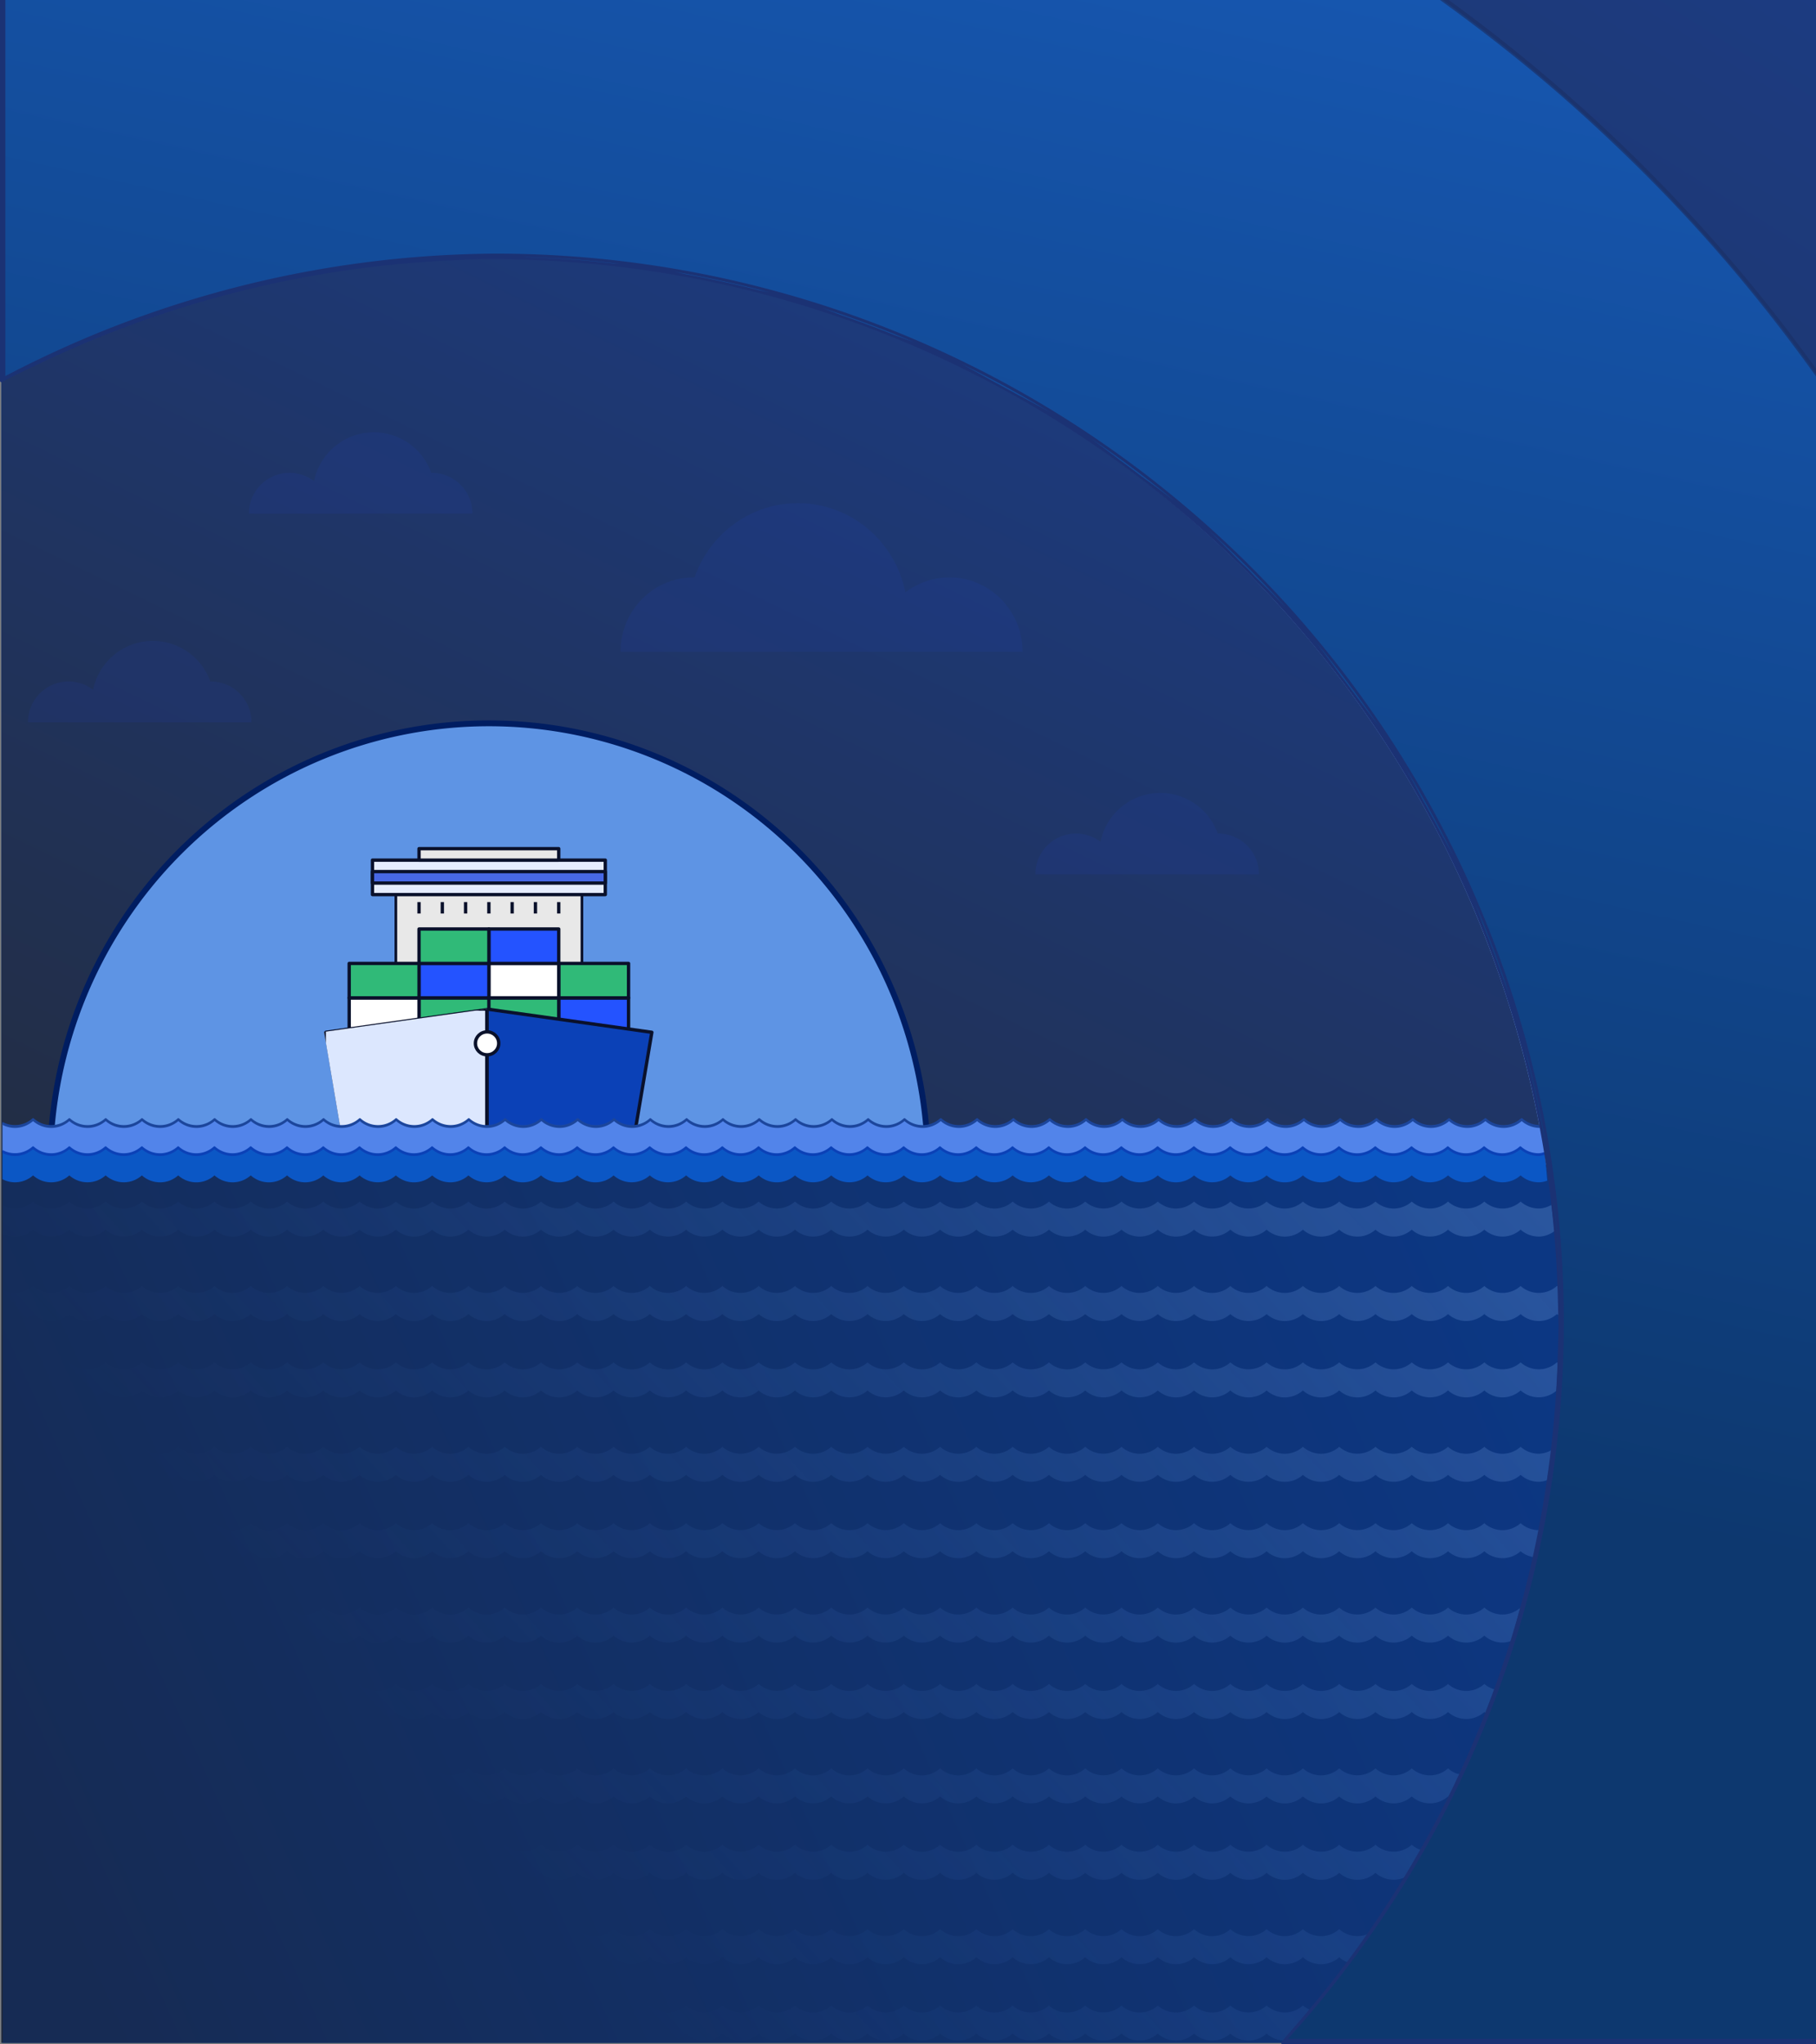 <svg xmlns="http://www.w3.org/2000/svg" viewBox="0 0 682.5 768" xmlns:v="https://vecta.io/nano"><rect x="0" y="0" width="682.5" height="768" fill="#808080" stroke="none"/><defs><linearGradient id="A" x1="411.78" x2="283.123" y1="-81.306" y2="499.495" href="#K"><stop offset="0" stop-color="#1759b5"/><stop offset="1" stop-color="#0d386f"/></linearGradient><linearGradient id="B" x1="547.127" x2="196.129" y1="390.502" y2="707.503" href="#K"><stop offset="0" stop-color="#99c5ff"/><stop offset="1" stop-color="#4589f2" stop-opacity="0"/></linearGradient><linearGradient id="C" x1="27.403" x2="570.363" y1="736.533" y2="489.595" href="#K"><stop offset="0" stop-color="#162b54"/><stop offset="1" stop-color="#0c3783"/></linearGradient><clipPath id="D"><path d="M3233.95 372.95l-256.47 36.64 36.64 219.75 439.66.08 36.63-219.83z"/></clipPath><linearGradient href="#F" id="E" x1="357.124" x2="30.125" y1="-99.504" y2="572.491"/><linearGradient id="F" href="#K"><stop offset="0" stop-color="#1a4096"/><stop offset="1" stop-color="#242a36"/></linearGradient><linearGradient id="G" x1="739.128" x2="80.595" y1="-229.505" y2="618.721" href="#K"><stop offset="0" stop-color="#c3deff"/><stop offset="1" stop-color="#3a8bff"/></linearGradient><linearGradient href="#F" id="H" x1="660.128" x2="80.595" y1="-297.507" y2="618.721"/><path id="I" d="M236.228 374.912h-26.247v12.938h26.247z"/><path id="J" d="M131.237 439.595l-8.747-51.748 61.243-8.625 61.245 8.625-8.75 51.729z"/><linearGradient id="K" gradientUnits="userSpaceOnUse"/></defs><path d="M.5-256.5h768v1024H.5z" fill="url(#H)"/><path d="M185.11 96.79a401.12 401.12 0 0 0-184.6 46.3V767.5h481.45A401.12 401.12 0 0 0 185.11 96.79z" fill="url(#G)"/><path d="M184.63 96.78A401.12 401.12 0 0 0 .5 142.86V767.5h480.99A401.12 401.12 0 0 0 184.63 96.78z" fill="url(#E)"/><g stroke-linejoin="round"><path d="M183.77 271.76a164.94 165.9 0 0 1 164.94 165.9 164.94 165.9 0 0 1-.05.62H18.88a164.94 165.9 0 0 1-.05-.63 164.94 165.9 0 0 1 164.94-165.89z" fill="#5e94e4" stroke="#001d61" stroke-width="2.2"/><g stroke="#0a112b"><path d="M218.706 334.591h-69.935v60.375h69.935z" fill="#e8e8e8" stroke-width="1"/><g stroke-width="1.256"><path d="M209.982 343.215v-4.298m-8.75 4.298v-4.298m-8.75 4.298v-4.298m-8.75 4.298v-4.298m-8.75 4.298v-4.298m-8.747 4.298v-4.298m-8.75 4.298v-4.298" fill="none"/><path d="M227.479 323.164h-87.492v12.938h87.492z" fill="#e6edfe"/><path d="M227.479 327.467h-87.492v4.313h87.492z" fill="#4768e5"/><path d="M209.982 318.852h-52.495v4.313h52.495z" fill="#e8e8e8"/><use href="#I" fill="#2453ff"/><path d="M209.982 374.912h-26.247v12.938h26.247zm-26.249 0h-26.247v12.938h26.247z" fill="#30ba78"/><use href="#I" x="-78.744" fill="#fff"/><use href="#I" y="-12.937" fill="#30ba78"/><use href="#I" x="-26.246" y="-12.937" fill="#fff"/><use href="#I" x="-52.495" y="-12.937" fill="#2453ff"/><use href="#I" x="-78.744" y="-12.937" fill="#30ba78"/><use href="#I" x="-26.246" y="-25.875" fill="#2453ff"/><use href="#I" x="-52.495" y="-25.875" fill="#30ba78"/></g></g></g><use href="#J" fill="#0b41b7"/><use href="#J" fill="none" stroke="#0a112b" stroke-linejoin="round" stroke-width="1.256"/><g clip-path="url(#D)" transform="matrix(-.239 0 0 .235 956 291.43)" stroke="#0a112b" stroke-linejoin="round"><path d="M3234.29 372.95h256.13v256.43h-256.13z" fill="#dce7fe" stroke-width="5.719"/><circle cx="3234.06" cy="427.91" r="18.32" fill="#fff" stroke-width="5.297"/></g><path d="M628.23-184.2v-.06a15.27 15.27 0 0 0-15.27-15.27h-.2a22.92 22.92 0 0 0-44.06 3.07 15.27 15.27 0 0 0-24.48 12.2v.05h84.01zm-319.49-6.13v-.05c0-8.44-6.83-15.28-15.27-15.28h-.2a22.92 22.92 0 0 0-44.06 3.08 15.27 15.27 0 0 0-24.48 12.2v.04h84.01zM658.58-48.54v-.04a15.28 15.28 0 0 0-15.28-15.28h-.2a22.92 22.92 0 0 0-44.05 3.08 15.27 15.27 0 0 0-24.48 12.2v.04zM143.3-155.05v-.04a15.28 15.28 0 0 0-15.27-15.28h-.2a22.92 22.92 0 0 0-44.06 3.08 15.27 15.27 0 0 0-24.48 12.2v.04zm236.57 36.3v-.07c0-12 9.57-21.72 21.38-21.72h.28c4.4-12.65 16.28-21.72 30.24-21.72 15.52 0 28.48 11.22 31.43 26.1a21.09 21.09 0 0 1 12.89-4.38c11.8 0 21.38 9.71 21.38 21.7v.08h-117.6zm93.26 447.25v-.04c0-8.44-6.83-15.28-15.27-15.28h-.2a22.92 22.92 0 0 0-44.06 3.08 15.27 15.27 0 0 0-24.48 12.2v.04h84.02zM177.56 192.99v-.05a15.28 15.28 0 0 0-15.28-15.28h-.2a22.92 22.92 0 0 0-44.05 3.08 15.27 15.27 0 0 0-24.48 12.2v.04h84zm-83.04 78.38v-.05a15.28 15.28 0 0 0-15.28-15.28h-.2a22.92 22.92 0 0 0-44.05 3.08 15.27 15.27 0 0 0-24.48 12.2v.04h84zm138.69-26.44v-.08c0-15.42 12.29-27.9 27.46-27.9h.36c5.65-16.25 20.91-27.9 38.84-27.9 19.95 0 36.6 14.4 40.39 33.52a27.09 27.09 0 0 1 16.55-5.63c15.18 0 27.47 12.48 27.47 27.9v.08H233.21z" fill-opacity=".071" fill="#2453ff"/><path d="M.98 437.5v330h480.98a401.12 401.12 0 0 0 104.27-269.6 401.12 401.12 0 0 0-5.04-60.4z" fill="url(#C)"/><path d="M12.43 431.05a10.27 10.27 0 0 1-6.82 2.6c-1.7 0-3.29-.44-4.7-1.17v10.55a10.14 10.14 0 0 0 11.52-1.43 10.2 10.2 0 0 0 13.63 0 10.25 10.25 0 0 0 6.82 2.6c2.62 0 5-.98 6.82-2.6a10.26 10.26 0 0 0 6.82 2.6 10.18 10.18 0 0 0 6.81-2.6 10.2 10.2 0 0 0 13.64 0 10.2 10.2 0 0 0 13.64 0 10.2 10.2 0 0 0 13.63 0 10.2 10.2 0 0 0 13.64 0 10.2 10.2 0 0 0 13.63 0 10.2 10.2 0 0 0 13.64 0 10.25 10.25 0 0 0 13.63 0 10.2 10.2 0 0 0 13.64 0 10.2 10.2 0 0 0 13.63 0 10.26 10.26 0 0 0 6.82 2.6c2.62 0 5-.98 6.82-2.6a10.2 10.2 0 0 0 13.63 0 10.2 10.2 0 0 0 13.64 0 10.2 10.2 0 0 0 13.64 0 10.26 10.26 0 0 0 10.52 1.9c1.15-.44 2.2-1.1 3.11-1.9a10.25 10.25 0 0 0 10.53 1.9c1.15-.44 2.2-1.1 3.1-1.9a10.26 10.26 0 0 0 10.53 1.9c1.15-.44 2.2-1.1 3.11-1.9a10.2 10.2 0 0 0 13.64 0 10.2 10.2 0 0 0 13.63 0 10.26 10.26 0 0 0 10.53 1.9c1.15-.44 2.2-1.1 3.1-1.9a10.25 10.25 0 0 0 13.64 0 10.26 10.26 0 0 0 6.82 2.6c2.62 0 5-.98 6.82-2.6a10.26 10.26 0 0 0 6.82 2.6c2.61 0 5-.98 6.82-2.6a10.2 10.2 0 0 0 13.63 0 10.26 10.26 0 0 0 10.53 1.9c1.15-.44 2.2-1.1 3.1-1.9a10.26 10.26 0 0 0 6.82 2.6c2.62 0 5-.98 6.82-2.6a10.26 10.26 0 0 0 6.82 2.6c2.62 0 5-.98 6.82-2.6a10.2 10.2 0 0 0 13.63 0 10.26 10.26 0 0 0 6.82 2.6c2.62 0 5-.98 6.82-2.6a10.2 10.2 0 0 0 13.63 0 10.26 10.26 0 0 0 10.53 1.9c1.15-.44 2.2-1.1 3.11-1.9a10.25 10.25 0 0 0 13.63 0 10.2 10.2 0 0 0 13.64 0 10.2 10.2 0 0 0 13.64 0 10.2 10.2 0 0 0 13.63 0 10.26 10.26 0 0 0 10.53 1.9c1.15-.44 2.2-1.1 3.1-1.9a10.26 10.26 0 0 0 6.82 2.6c2.62 0 5-.98 6.82-2.6a10.26 10.26 0 0 0 6.82 2.6c2.62 0 5-.98 6.82-2.6a10.26 10.26 0 0 0 6.82 2.6 10.18 10.18 0 0 0 6.81-2.6 10.2 10.2 0 0 0 6.82 2.6c1.12 0 2.17-.26 3.18-.6a401.12 401.12 0 0 0-.91-10.37c-.75.17-1.47.42-2.27.42-2.61 0-5-.98-6.82-2.6a10.2 10.2 0 0 1-13.63 0 10.2 10.2 0 0 1-13.64 0 10.2 10.2 0 0 1-13.63 0 10.2 10.2 0 0 1-13.64 0 10.26 10.26 0 0 1-10.53 1.91 10.18 10.18 0 0 1-3.1-1.91 10.2 10.2 0 0 1-13.64 0 10.2 10.2 0 0 1-13.64 0 10.26 10.26 0 0 1-10.52 1.91 10.35 10.35 0 0 1-3.11-1.91 10.2 10.2 0 0 1-13.64 0 10.2 10.2 0 0 1-13.63 0 10.2 10.2 0 0 1-13.64 0 10.26 10.26 0 0 1-10.52 1.91 10.35 10.35 0 0 1-3.11-1.91 10.2 10.2 0 0 1-13.64 0 10.2 10.2 0 0 1-13.63 0 10.2 10.2 0 0 1-13.64 0 10.2 10.2 0 0 1-13.63 0 10.2 10.2 0 0 1-13.64 0 10.27 10.27 0 0 1-10.53 1.91 10.18 10.18 0 0 1-3.1-1.91 10.2 10.2 0 0 1-13.64 0 10.2 10.2 0 0 1-13.64 0 10.27 10.27 0 0 1-10.52 1.91 10.35 10.35 0 0 1-3.11-1.91 10.27 10.27 0 0 1-10.53 1.91 10.18 10.18 0 0 1-3.1-1.91 10.2 10.2 0 0 1-13.64 0 10.2 10.2 0 0 1-13.64 0 10.2 10.2 0 0 1-13.63 0 10.2 10.2 0 0 1-13.64 0 10.2 10.2 0 0 1-13.64 0 10.2 10.2 0 0 1-13.63 0 10.2 10.2 0 0 1-13.64 0 10.2 10.2 0 0 1-13.63 0 10.2 10.2 0 0 1-13.64 0 10.26 10.26 0 0 1-10.52 1.91 10.35 10.35 0 0 1-3.11-1.91 10.2 10.2 0 0 1-13.64 0 10.2 10.2 0 0 1-13.63 0 10.2 10.2 0 0 1-13.64 0 10.27 10.27 0 0 1-10.53 1.91 10.18 10.18 0 0 1-3.1-1.91 10.2 10.2 0 0 1-13.64 0 10.2 10.2 0 0 1-13.64 0 10.2 10.2 0 0 1-13.63 0 10.2 10.2 0 0 1-13.64 0 10.2 10.2 0 0 1-13.63 0z" fill="#0b57c5"/><path d="M12.43 451.44a10.27 10.27 0 0 1-6.82 2.6c-1.67 0-3.24-.43-4.63-1.15v10.55a10.12 10.12 0 0 0 11.45-1.45 10.2 10.2 0 0 0 13.63 0 10.26 10.26 0 0 0 6.82 2.6c2.62 0 5-.98 6.82-2.6a10.26 10.26 0 0 0 6.82 2.6 10.18 10.18 0 0 0 6.81-2.6 10.2 10.2 0 0 0 13.64 0 10.2 10.2 0 0 0 13.64 0 10.2 10.2 0 0 0 13.63 0 10.2 10.2 0 0 0 13.64 0 10.2 10.2 0 0 0 13.63 0 10.2 10.2 0 0 0 13.64 0 10.26 10.26 0 0 0 6.82 2.6 10.18 10.18 0 0 0 6.81-2.6 10.2 10.2 0 0 0 13.64 0 10.2 10.2 0 0 0 13.63 0 10.26 10.26 0 0 0 6.82 2.6c2.62 0 5-.98 6.82-2.6a10.2 10.2 0 0 0 13.63 0 10.2 10.2 0 0 0 13.64 0 10.2 10.2 0 0 0 13.64 0 10.26 10.26 0 0 0 10.52 1.9c1.15-.44 2.2-1.1 3.11-1.9a10.26 10.26 0 0 0 10.53 1.9c1.15-.44 2.2-1.1 3.1-1.9a10.26 10.26 0 0 0 10.53 1.9c1.15-.44 2.2-1.1 3.11-1.9a10.2 10.2 0 0 0 13.64 0 10.2 10.2 0 0 0 13.63 0 10.25 10.25 0 0 0 13.64 0 10.26 10.26 0 0 0 6.82 2.6c2.61 0 5-.98 6.82-2.6a10.25 10.25 0 0 0 13.63 0 10.26 10.26 0 0 0 6.82 2.6c2.61 0 5-.98 6.82-2.6a10.2 10.2 0 0 0 13.63 0 10.26 10.26 0 0 0 10.53 1.9c1.15-.44 2.2-1.1 3.1-1.9a10.26 10.26 0 0 0 6.82 2.6c2.62 0 5-.98 6.82-2.6a10.26 10.26 0 0 0 6.82 2.6c2.61 0 5-.98 6.82-2.6a10.2 10.2 0 0 0 13.63 0 10.26 10.26 0 0 0 6.82 2.6c2.61 0 5-.98 6.82-2.6a10.2 10.2 0 0 0 13.63 0 10.26 10.26 0 0 0 10.53 1.9c1.15-.44 2.2-1.1 3.11-1.9a10.25 10.25 0 0 0 10.53 1.9c1.15-.44 2.2-1.1 3.1-1.9a10.2 10.2 0 0 0 13.64 0 10.2 10.2 0 0 0 13.64 0 10.2 10.2 0 0 0 13.63 0 10.26 10.26 0 0 0 10.53 1.9c1.15-.44 2.2-1.1 3.1-1.9a10.26 10.26 0 0 0 6.83 2.6 10.18 10.18 0 0 0 6.81-2.6 10.26 10.26 0 0 0 6.82 2.6c2.62 0 5-.98 6.82-2.6a10.26 10.26 0 0 0 6.82 2.6c2.61 0 5-.98 6.82-2.6a10.2 10.2 0 0 0 6.81 2.6c2.24 0 4.25-.83 5.94-2.06a401.12 401.12 0 0 0-1.2-9.82c-1.43.78-3 1.33-4.74 1.33a10.18 10.18 0 0 1-6.81-2.6 10.2 10.2 0 0 1-13.64 0 10.2 10.2 0 0 1-13.64 0 10.2 10.2 0 0 1-13.63 0 10.2 10.2 0 0 1-13.64 0 10.27 10.27 0 0 1-10.53 1.91 10.18 10.18 0 0 1-3.1-1.91 10.2 10.2 0 0 1-13.64 0 10.2 10.2 0 0 1-13.64 0 10.26 10.26 0 0 1-10.52 1.91 10.18 10.18 0 0 1-3.1-1.91 10.2 10.2 0 0 1-13.65 0 10.2 10.2 0 0 1-13.63 0 10.2 10.2 0 0 1-13.64 0 10.27 10.27 0 0 1-10.52 1.91 10.35 10.35 0 0 1-3.11-1.91 10.2 10.2 0 0 1-13.64 0 10.2 10.2 0 0 1-13.63 0 10.2 10.2 0 0 1-13.64 0 10.2 10.2 0 0 1-13.63 0 10.2 10.2 0 0 1-13.64 0 10.27 10.27 0 0 1-10.53 1.91 10.18 10.18 0 0 1-3.1-1.91 10.2 10.2 0 0 1-13.64 0 10.2 10.2 0 0 1-13.64 0 10.27 10.27 0 0 1-10.52 1.91 10.35 10.35 0 0 1-3.11-1.91 10.27 10.27 0 0 1-10.53 1.91 10.18 10.18 0 0 1-3.1-1.91 10.2 10.2 0 0 1-13.64 0 10.2 10.2 0 0 1-13.64 0 10.2 10.2 0 0 1-13.63 0 10.2 10.2 0 0 1-13.64 0 10.2 10.2 0 0 1-13.64 0 10.2 10.2 0 0 1-13.63 0 10.2 10.2 0 0 1-13.64 0 10.2 10.2 0 0 1-13.63 0 10.2 10.2 0 0 1-13.64 0 10.26 10.26 0 0 1-10.52 1.91 10.35 10.35 0 0 1-3.11-1.91 10.2 10.2 0 0 1-13.64 0 10.2 10.2 0 0 1-13.63 0 10.2 10.2 0 0 1-13.64 0 10.27 10.27 0 0 1-10.53 1.91 10.18 10.18 0 0 1-3.1-1.91 10.2 10.2 0 0 1-13.64 0 10.2 10.2 0 0 1-13.64 0 10.2 10.2 0 0 1-13.63 0 10.2 10.2 0 0 1-13.64 0 10.2 10.2 0 0 1-13.63 0zm0 31.71a10.27 10.27 0 0 1-6.82 2.61c-1.67 0-3.24-.43-4.63-1.15v10.55a10.12 10.12 0 0 0 11.45-1.46 10.2 10.2 0 0 0 13.63 0 10.26 10.26 0 0 0 6.82 2.6c2.62 0 5-.97 6.82-2.6a10.26 10.26 0 0 0 6.82 2.6c2.61 0 5-.97 6.81-2.6a10.2 10.2 0 0 0 13.64 0 10.2 10.2 0 0 0 13.64 0 10.2 10.2 0 0 0 13.63 0 10.2 10.2 0 0 0 13.64 0 10.2 10.2 0 0 0 13.63 0 10.2 10.2 0 0 0 13.64 0 10.26 10.26 0 0 0 6.82 2.6c2.61 0 5-.97 6.81-2.6a10.2 10.2 0 0 0 13.64 0 10.2 10.2 0 0 0 13.63 0 10.26 10.26 0 0 0 6.82 2.6c2.62 0 5-.97 6.82-2.6a10.2 10.2 0 0 0 13.63 0 10.2 10.2 0 0 0 13.64 0 10.2 10.2 0 0 0 13.64 0 10.26 10.26 0 0 0 10.52 1.91c1.15-.45 2.2-1.1 3.11-1.9a10.26 10.26 0 0 0 10.53 1.9 10.35 10.35 0 0 0 3.1-1.9 10.26 10.26 0 0 0 10.53 1.9c1.15-.45 2.2-1.1 3.11-1.9a10.2 10.2 0 0 0 13.64 0 10.2 10.2 0 0 0 13.63 0 10.25 10.25 0 0 0 13.64 0 10.26 10.26 0 0 0 13.64 0 10.25 10.25 0 0 0 13.63 0 10.26 10.26 0 0 0 6.82 2.6c2.61 0 5-.98 6.82-2.6a10.2 10.2 0 0 0 13.63 0 10.26 10.26 0 0 0 10.53 1.9 10.35 10.35 0 0 0 3.1-1.9 10.26 10.26 0 0 0 6.82 2.6c2.62 0 5-.98 6.82-2.6a10.26 10.26 0 0 0 6.82 2.6c2.61 0 5-.98 6.82-2.6a10.2 10.2 0 0 0 13.63 0 10.26 10.26 0 0 0 6.82 2.6c2.61 0 5-.98 6.82-2.6a10.2 10.2 0 0 0 13.63 0 10.26 10.26 0 0 0 10.53 1.9c1.15-.45 2.2-1.1 3.11-1.9a10.25 10.25 0 0 0 10.53 1.9 10.35 10.35 0 0 0 3.1-1.9 10.2 10.2 0 0 0 13.64 0 10.2 10.2 0 0 0 13.64 0 10.2 10.2 0 0 0 13.63 0 10.26 10.26 0 0 0 10.53 1.9 10.35 10.35 0 0 0 3.1-1.9 10.26 10.26 0 0 0 6.83 2.6 10.18 10.18 0 0 0 6.81-2.6 10.26 10.26 0 0 0 6.82 2.6c2.62 0 5-.98 6.82-2.6a10.26 10.26 0 0 0 6.82 2.6c2.61 0 5-.98 6.82-2.6a10.2 10.2 0 0 0 13.63 0c.28.24.64.36.94.57a401.12 401.12 0 0 0-.49-10.85c-.14-.1-.32-.16-.45-.28a10.2 10.2 0 0 1-13.63 0 10.2 10.2 0 0 1-13.64 0 10.2 10.2 0 0 1-13.64 0 10.2 10.2 0 0 1-13.63 0 10.2 10.2 0 0 1-13.64 0 10.27 10.27 0 0 1-10.53 1.92c-1.15-.45-2.2-1.1-3.1-1.92a10.2 10.2 0 0 1-13.64 0 10.2 10.2 0 0 1-13.64 0 10.26 10.26 0 0 1-10.52 1.92c-1.15-.45-2.2-1.1-3.1-1.92a10.2 10.2 0 0 1-13.65 0 10.2 10.2 0 0 1-13.63 0 10.2 10.2 0 0 1-13.64 0 10.27 10.27 0 0 1-10.52 1.92 10.18 10.18 0 0 1-3.11-1.92 10.2 10.2 0 0 1-13.64 0 10.2 10.2 0 0 1-13.63 0 10.2 10.2 0 0 1-13.64 0 10.2 10.2 0 0 1-13.63 0 10.2 10.2 0 0 1-13.64 0 10.27 10.27 0 0 1-10.53 1.92c-1.15-.45-2.2-1.1-3.1-1.92a10.2 10.2 0 0 1-13.64 0 10.2 10.2 0 0 1-13.64 0 10.27 10.27 0 0 1-10.52 1.92 10.18 10.18 0 0 1-3.11-1.92 10.27 10.27 0 0 1-10.53 1.92c-1.15-.45-2.2-1.1-3.1-1.92a10.2 10.2 0 0 1-13.64 0 10.2 10.2 0 0 1-13.64 0 10.2 10.2 0 0 1-13.63 0 10.2 10.2 0 0 1-13.64 0 10.2 10.2 0 0 1-13.64 0 10.2 10.2 0 0 1-13.63 0 10.2 10.2 0 0 1-13.64 0 10.2 10.2 0 0 1-13.63 0 10.2 10.2 0 0 1-13.64 0 10.26 10.26 0 0 1-10.52 1.92 10.18 10.18 0 0 1-3.11-1.92 10.2 10.2 0 0 1-13.64 0 10.2 10.2 0 0 1-13.63 0 10.2 10.2 0 0 1-13.64 0 10.27 10.27 0 0 1-10.53 1.92c-1.15-.45-2.2-1.1-3.1-1.92a10.2 10.2 0 0 1-13.64 0 10.2 10.2 0 0 1-13.64 0 10.2 10.2 0 0 1-13.63 0 10.2 10.2 0 0 1-13.64 0 10.2 10.2 0 0 1-13.63 0zm0 28.7a10.26 10.26 0 0 1-6.82 2.6c-1.67 0-3.24-.43-4.63-1.15v10.55a10.12 10.12 0 0 0 11.45-1.45 10.2 10.2 0 0 0 13.63 0 10.26 10.26 0 0 0 6.82 2.6c2.62 0 5-.98 6.82-2.6a10.26 10.26 0 0 0 6.82 2.6 10.18 10.18 0 0 0 6.81-2.6 10.2 10.2 0 0 0 13.64 0 10.2 10.2 0 0 0 13.64 0 10.2 10.2 0 0 0 13.63 0 10.2 10.2 0 0 0 13.64 0 10.2 10.2 0 0 0 13.63 0 10.2 10.2 0 0 0 13.64 0 10.26 10.26 0 0 0 6.82 2.6 10.18 10.18 0 0 0 6.81-2.6 10.2 10.2 0 0 0 13.64 0 10.2 10.2 0 0 0 13.63 0 10.26 10.26 0 0 0 6.82 2.6c2.62 0 5-.98 6.82-2.6a10.2 10.2 0 0 0 13.63 0 10.19 10.19 0 0 0 13.64 0 10.19 10.19 0 0 0 13.64 0 10.26 10.26 0 0 0 10.52 1.91 10.35 10.35 0 0 0 3.11-1.91 10.26 10.26 0 0 0 10.53 1.91 10.18 10.18 0 0 0 3.1-1.91 10.26 10.26 0 0 0 10.53 1.91 10.35 10.35 0 0 0 3.11-1.91 10.2 10.2 0 0 0 13.64 0 10.2 10.2 0 0 0 13.63 0 10.25 10.25 0 0 0 13.64 0 10.26 10.26 0 0 0 13.64 0 10.25 10.25 0 0 0 13.63 0 10.26 10.26 0 0 0 6.82 2.6c2.61 0 5-.98 6.82-2.6a10.2 10.2 0 0 0 13.63 0 10.26 10.26 0 0 0 10.53 1.91 10.18 10.18 0 0 0 3.1-1.91 10.26 10.26 0 0 0 6.82 2.6c2.62 0 5-.98 6.82-2.6a10.26 10.26 0 0 0 6.82 2.6c2.61 0 5-.98 6.82-2.6a10.2 10.2 0 0 0 13.63 0 10.26 10.26 0 0 0 6.82 2.6c2.61 0 5-.98 6.82-2.6a10.2 10.2 0 0 0 13.63 0 10.26 10.26 0 0 0 10.53 1.91 10.35 10.35 0 0 0 3.11-1.91 10.25 10.25 0 0 0 10.53 1.91 10.18 10.18 0 0 0 3.1-1.91 10.2 10.2 0 0 0 13.64 0 10.2 10.2 0 0 0 13.64 0 10.2 10.2 0 0 0 13.63 0 10.26 10.26 0 0 0 10.53 1.91 10.18 10.18 0 0 0 3.1-1.91 10.26 10.26 0 0 0 6.83 2.6 10.18 10.18 0 0 0 6.81-2.6 10.26 10.26 0 0 0 6.82 2.6c2.62 0 5-.98 6.82-2.6a10.26 10.26 0 0 0 6.82 2.6c2.61 0 5-.98 6.82-2.6a10.2 10.2 0 0 0 13.43.12 401.12 401.12 0 0 0 .56-10.45c-.11-.09-.26-.13-.36-.22a10.2 10.2 0 0 1-13.63 0 10.2 10.2 0 0 1-13.64 0 10.2 10.2 0 0 1-13.64 0 10.2 10.2 0 0 1-13.63 0 10.2 10.2 0 0 1-13.64 0 10.26 10.26 0 0 1-10.53 1.91 10.35 10.35 0 0 1-3.1-1.9 10.2 10.2 0 0 1-13.64 0 10.2 10.2 0 0 1-13.64 0 10.25 10.25 0 0 1-10.52 1.9 10.35 10.35 0 0 1-3.1-1.9 10.2 10.2 0 0 1-13.65 0 10.2 10.2 0 0 1-13.63 0 10.2 10.2 0 0 1-13.64 0 10.26 10.26 0 0 1-10.52 1.9c-1.15-.45-2.2-1.1-3.11-1.9a10.2 10.2 0 0 1-13.64 0 10.2 10.2 0 0 1-13.63 0 10.2 10.2 0 0 1-13.64 0 10.2 10.2 0 0 1-13.63 0 10.2 10.2 0 0 1-13.64 0 10.26 10.26 0 0 1-10.53 1.9 10.35 10.35 0 0 1-3.1-1.9 10.2 10.2 0 0 1-13.64 0 10.2 10.2 0 0 1-13.64 0 10.26 10.26 0 0 1-10.52 1.9c-1.15-.45-2.2-1.1-3.11-1.9a10.26 10.26 0 0 1-10.53 1.9 10.35 10.35 0 0 1-3.1-1.9 10.2 10.2 0 0 1-13.64 0 10.2 10.2 0 0 1-13.64 0 10.2 10.2 0 0 1-13.63 0 10.2 10.2 0 0 1-13.64 0 10.2 10.2 0 0 1-13.64 0 10.2 10.2 0 0 1-13.63 0 10.2 10.2 0 0 1-13.64 0 10.2 10.2 0 0 1-13.63 0 10.2 10.2 0 0 1-13.64 0 10.25 10.25 0 0 1-10.52 1.9c-1.15-.45-2.2-1.1-3.11-1.9a10.2 10.2 0 0 1-13.64 0 10.2 10.2 0 0 1-13.63 0 10.2 10.2 0 0 1-13.64 0 10.26 10.26 0 0 1-10.53 1.9 10.35 10.35 0 0 1-3.1-1.9 10.2 10.2 0 0 1-13.64 0 10.2 10.2 0 0 1-13.64 0 10.2 10.2 0 0 1-13.63 0 10.2 10.2 0 0 1-13.64 0 10.2 10.2 0 0 1-13.63 0zm0 31.72a10.26 10.26 0 0 1-6.82 2.6c-1.67 0-3.24-.43-4.63-1.15v10.55a10.12 10.12 0 0 0 11.45-1.45 10.2 10.2 0 0 0 13.63 0 10.26 10.26 0 0 0 6.82 2.6c2.62 0 5-.98 6.82-2.6a10.26 10.26 0 0 0 6.82 2.6 10.18 10.18 0 0 0 6.81-2.6 10.2 10.2 0 0 0 13.64 0 10.2 10.2 0 0 0 13.64 0 10.2 10.2 0 0 0 13.63 0 10.2 10.2 0 0 0 13.64 0 10.2 10.2 0 0 0 13.63 0 10.2 10.2 0 0 0 13.64 0 10.26 10.26 0 0 0 6.82 2.6 10.18 10.18 0 0 0 6.81-2.6 10.2 10.2 0 0 0 13.64 0 10.2 10.2 0 0 0 13.63 0 10.26 10.26 0 0 0 6.82 2.6c2.62 0 5-.98 6.82-2.6a10.2 10.2 0 0 0 13.63 0 10.19 10.19 0 0 0 13.64 0 10.19 10.19 0 0 0 13.64 0 10.26 10.26 0 0 0 10.52 1.9c1.15-.44 2.2-1.1 3.11-1.9a10.26 10.26 0 0 0 10.53 1.9c1.15-.44 2.2-1.1 3.1-1.9a10.26 10.26 0 0 0 10.53 1.9c1.15-.44 2.2-1.1 3.11-1.9a10.2 10.2 0 0 0 13.64 0 10.2 10.2 0 0 0 13.63 0 10.25 10.25 0 0 0 13.64 0 10.25 10.25 0 0 0 13.64 0 10.25 10.25 0 0 0 13.63 0 10.26 10.26 0 0 0 6.82 2.6c2.61 0 5-.98 6.82-2.6a10.2 10.2 0 0 0 13.63 0 10.26 10.26 0 0 0 10.53 1.9c1.15-.44 2.2-1.1 3.1-1.9a10.26 10.26 0 0 0 6.82 2.6c2.62 0 5-.98 6.82-2.6a10.26 10.26 0 0 0 6.82 2.6c2.61 0 5-.98 6.82-2.6a10.2 10.2 0 0 0 13.63 0 10.26 10.26 0 0 0 6.82 2.6c2.61 0 5-.98 6.82-2.6a10.2 10.2 0 0 0 13.63 0 10.26 10.26 0 0 0 10.53 1.9c1.15-.44 2.2-1.1 3.11-1.9a10.25 10.25 0 0 0 13.63 0 10.2 10.2 0 0 0 13.64 0 10.2 10.2 0 0 0 13.64 0 10.2 10.2 0 0 0 13.63 0 10.26 10.26 0 0 0 10.53 1.9c1.15-.44 2.2-1.1 3.1-1.9a10.26 10.26 0 0 0 6.83 2.6 10.18 10.18 0 0 0 6.81-2.6 10.26 10.26 0 0 0 6.82 2.6c2.62 0 5-.98 6.82-2.6a10.26 10.26 0 0 0 6.82 2.6c2.61 0 5-.98 6.82-2.6a10.2 10.2 0 0 0 6.81 2.6c1.1 0 2.13-.26 3.12-.58a401.12 401.12 0 0 0 1.82-11.42 9.96 9.96 0 0 1-4.94 1.45 10.18 10.18 0 0 1-6.81-2.6 10.2 10.2 0 0 1-13.64 0 10.2 10.2 0 0 1-13.64 0 10.2 10.2 0 0 1-13.63 0 10.2 10.2 0 0 1-13.64 0 10.26 10.26 0 0 1-10.53 1.9c-1.15-.44-2.2-1.1-3.1-1.9a10.2 10.2 0 0 1-13.64 0 10.2 10.2 0 0 1-13.64 0 10.25 10.25 0 0 1-10.52 1.9c-1.15-.44-2.2-1.1-3.1-1.9a10.2 10.2 0 0 1-13.65 0 10.2 10.2 0 0 1-13.63 0 10.2 10.2 0 0 1-13.64 0 10.26 10.26 0 0 1-10.52 1.9c-1.15-.44-2.2-1.1-3.11-1.9a10.2 10.2 0 0 1-13.64 0 10.2 10.2 0 0 1-13.63 0 10.2 10.2 0 0 1-13.64 0 10.2 10.2 0 0 1-13.63 0 10.2 10.2 0 0 1-13.64 0 10.26 10.26 0 0 1-10.53 1.9c-1.15-.44-2.2-1.1-3.1-1.9a10.2 10.2 0 0 1-13.64 0 10.2 10.2 0 0 1-13.64 0 10.26 10.26 0 0 1-10.52 1.9c-1.15-.44-2.2-1.1-3.11-1.9a10.26 10.26 0 0 1-10.53 1.9c-1.15-.44-2.2-1.1-3.1-1.9a10.2 10.2 0 0 1-13.64 0 10.2 10.2 0 0 1-13.64 0 10.2 10.2 0 0 1-13.63 0 10.2 10.2 0 0 1-13.64 0 10.2 10.2 0 0 1-13.64 0 10.2 10.2 0 0 1-13.63 0 10.2 10.2 0 0 1-13.64 0 10.2 10.2 0 0 1-13.63 0 10.2 10.2 0 0 1-13.64 0 10.25 10.25 0 0 1-10.52 1.9c-1.15-.44-2.2-1.1-3.11-1.9a10.2 10.2 0 0 1-13.64 0 10.2 10.2 0 0 1-13.63 0 10.2 10.2 0 0 1-13.64 0 10.26 10.26 0 0 1-10.53 1.9c-1.15-.44-2.2-1.1-3.1-1.9a10.2 10.2 0 0 1-13.64 0 10.2 10.2 0 0 1-13.64 0 10.2 10.2 0 0 1-13.63 0 10.2 10.2 0 0 1-13.64 0 10.2 10.2 0 0 1-13.63 0zm0 28.7a10.27 10.27 0 0 1-6.82 2.6c-1.67 0-3.24-.44-4.63-1.15v10.55a10.12 10.12 0 0 0 11.45-1.46 10.2 10.2 0 0 0 13.63 0 10.26 10.26 0 0 0 6.82 2.6c2.62 0 5-.98 6.82-2.6a10.26 10.26 0 0 0 6.82 2.6 10.18 10.18 0 0 0 6.81-2.6 10.2 10.2 0 0 0 13.64 0 10.2 10.2 0 0 0 13.64 0 10.2 10.2 0 0 0 13.63 0 10.2 10.2 0 0 0 13.64 0 10.2 10.2 0 0 0 13.63 0 10.2 10.2 0 0 0 13.64 0 10.26 10.26 0 0 0 6.82 2.6 10.18 10.18 0 0 0 6.81-2.6 10.2 10.2 0 0 0 13.64 0 10.2 10.2 0 0 0 13.63 0 10.26 10.26 0 0 0 6.82 2.6c2.62 0 5-.98 6.82-2.6a10.2 10.2 0 0 0 13.63 0 10.2 10.2 0 0 0 13.64 0 10.2 10.2 0 0 0 13.64 0 10.26 10.26 0 0 0 10.52 1.91c1.15-.45 2.2-1.1 3.11-1.9a10.26 10.26 0 0 0 10.53 1.9 10.35 10.35 0 0 0 3.1-1.9 10.26 10.26 0 0 0 10.53 1.9c1.15-.45 2.2-1.1 3.11-1.9a10.2 10.2 0 0 0 13.64 0 10.2 10.2 0 0 0 13.63 0 10.25 10.25 0 0 0 13.64 0 10.25 10.25 0 0 0 13.64 0 10.25 10.25 0 0 0 13.63 0 10.26 10.26 0 0 0 6.82 2.6c2.61 0 5-.99 6.82-2.6a10.2 10.2 0 0 0 13.63 0 10.26 10.26 0 0 0 10.53 1.9 10.35 10.35 0 0 0 3.1-1.9 10.26 10.26 0 0 0 6.82 2.6c2.62 0 5-.99 6.82-2.6a10.26 10.26 0 0 0 6.82 2.6c2.61 0 5-.99 6.82-2.6a10.2 10.2 0 0 0 13.63 0 10.26 10.26 0 0 0 6.82 2.6c2.61 0 5-.99 6.82-2.6a10.2 10.2 0 0 0 13.63 0 10.26 10.26 0 0 0 10.53 1.9c1.15-.45 2.2-1.1 3.11-1.9a10.25 10.25 0 0 0 13.63 0 10.2 10.2 0 0 0 13.64 0 10.2 10.2 0 0 0 13.64 0 10.2 10.2 0 0 0 13.63 0 10.26 10.26 0 0 0 10.53 1.9 10.35 10.35 0 0 0 3.1-1.9 10.26 10.26 0 0 0 6.83 2.6 10.23 10.23 0 0 0 6.81-2.6 10.26 10.26 0 0 0 6.82 2.6c2.62 0 5-.99 6.82-2.6a10.26 10.26 0 0 0 6.82 2.6c2.61 0 5-.99 6.82-2.6 1.35 1.2 3.1 1.9 4.95 2.25a401.12 401.12 0 0 0 2-10.22l-.14.02a10.18 10.18 0 0 1-6.81-2.6 10.2 10.2 0 0 1-13.64 0 10.2 10.2 0 0 1-13.64 0 10.2 10.2 0 0 1-13.63 0 10.2 10.2 0 0 1-13.64 0 10.27 10.27 0 0 1-10.53 1.9c-1.15-.44-2.2-1.1-3.1-1.9a10.2 10.2 0 0 1-13.64 0 10.2 10.2 0 0 1-13.64 0 10.26 10.26 0 0 1-10.52 1.9c-1.15-.44-2.2-1.1-3.1-1.9a10.2 10.2 0 0 1-13.65 0 10.2 10.2 0 0 1-13.63 0 10.2 10.2 0 0 1-13.64 0 10.27 10.27 0 0 1-10.52 1.9c-1.15-.44-2.2-1.1-3.11-1.9a10.2 10.2 0 0 1-13.64 0 10.2 10.2 0 0 1-13.63 0 10.2 10.2 0 0 1-13.64 0 10.2 10.2 0 0 1-13.63 0 10.2 10.2 0 0 1-13.64 0 10.27 10.27 0 0 1-10.53 1.9c-1.15-.44-2.2-1.1-3.1-1.9a10.2 10.2 0 0 1-13.64 0 10.2 10.2 0 0 1-13.64 0 10.27 10.27 0 0 1-10.52 1.9c-1.15-.44-2.2-1.1-3.11-1.9a10.27 10.27 0 0 1-10.53 1.9c-1.15-.44-2.2-1.1-3.1-1.9a10.2 10.2 0 0 1-13.64 0 10.2 10.2 0 0 1-13.64 0 10.2 10.2 0 0 1-13.63 0 10.2 10.2 0 0 1-13.64 0 10.2 10.2 0 0 1-13.64 0 10.2 10.2 0 0 1-13.63 0 10.2 10.2 0 0 1-13.64 0 10.2 10.2 0 0 1-13.63 0 10.2 10.2 0 0 1-13.64 0 10.26 10.26 0 0 1-10.52 1.9c-1.15-.44-2.2-1.1-3.11-1.9a10.2 10.2 0 0 1-13.64 0 10.2 10.2 0 0 1-13.63 0 10.2 10.2 0 0 1-13.64 0 10.27 10.27 0 0 1-10.53 1.9c-1.15-.44-2.2-1.1-3.1-1.9a10.2 10.2 0 0 1-13.64 0 10.2 10.2 0 0 1-13.64 0 10.2 10.2 0 0 1-13.63 0 10.2 10.2 0 0 1-13.64 0 10.2 10.2 0 0 1-13.63 0zm0 31.71a10.27 10.27 0 0 1-6.82 2.6c-1.67 0-3.24-.43-4.63-1.14v10.54a10.12 10.12 0 0 0 11.45-1.45 10.2 10.2 0 0 0 13.63 0 10.26 10.26 0 0 0 6.82 2.6c2.62 0 5-.98 6.82-2.6a10.26 10.26 0 0 0 6.82 2.6 10.18 10.18 0 0 0 6.81-2.6 10.2 10.2 0 0 0 13.64 0 10.2 10.2 0 0 0 13.64 0 10.2 10.2 0 0 0 13.63 0 10.2 10.2 0 0 0 13.64 0 10.2 10.2 0 0 0 13.63 0 10.2 10.2 0 0 0 13.64 0 10.26 10.26 0 0 0 6.82 2.6 10.18 10.18 0 0 0 6.81-2.6 10.2 10.2 0 0 0 13.64 0 10.2 10.2 0 0 0 13.63 0 10.26 10.26 0 0 0 6.82 2.6c2.62 0 5-.98 6.82-2.6a10.2 10.2 0 0 0 13.63 0 10.2 10.2 0 0 0 13.64 0 10.2 10.2 0 0 0 13.64 0 10.26 10.26 0 0 0 10.52 1.9c1.15-.44 2.2-1.09 3.11-1.9a10.26 10.26 0 0 0 10.53 1.9 9.96 9.96 0 0 0 3.1-1.9 10.26 10.26 0 0 0 10.53 1.9c1.15-.44 2.2-1.09 3.11-1.9a10.2 10.2 0 0 0 13.64 0 10.2 10.2 0 0 0 13.63 0 10.25 10.25 0 0 0 13.64 0 10.26 10.26 0 0 0 6.82 2.6c2.61 0 5-.98 6.82-2.6a10.25 10.25 0 0 0 13.63 0 10.26 10.26 0 0 0 6.82 2.6c2.61 0 5-.98 6.82-2.6a10.2 10.2 0 0 0 13.63 0 10.26 10.26 0 0 0 10.53 1.9 9.96 9.96 0 0 0 3.1-1.9 10.26 10.26 0 0 0 6.82 2.6c2.62 0 5-.98 6.82-2.6a10.26 10.26 0 0 0 6.82 2.6c2.61 0 5-.98 6.82-2.6a10.2 10.2 0 0 0 13.63 0 10.26 10.26 0 0 0 6.82 2.6c2.61 0 5-.98 6.82-2.6a10.2 10.2 0 0 0 13.63 0 10.26 10.26 0 0 0 10.53 1.9c1.15-.44 2.2-1.09 3.11-1.9a10.25 10.25 0 0 0 10.53 1.9 9.96 9.96 0 0 0 3.1-1.9 10.2 10.2 0 0 0 13.64 0 10.2 10.2 0 0 0 13.64 0 10.2 10.2 0 0 0 13.63 0 10.26 10.26 0 0 0 10.53 1.9 9.96 9.96 0 0 0 3.1-1.9 10.26 10.26 0 0 0 6.83 2.6 10.18 10.18 0 0 0 6.81-2.6 10.26 10.26 0 0 0 6.82 2.6c2.62 0 5-.98 6.82-2.6a10.26 10.26 0 0 0 6.82 2.6c1.15 0 2.24-.26 3.27-.6a401.12 401.12 0 0 0 3.36-12.43 10.16 10.16 0 0 1-13.45-.12 10.2 10.2 0 0 1-13.64 0 10.2 10.2 0 0 1-13.63 0 10.2 10.2 0 0 1-13.64 0 10.27 10.27 0 0 1-10.53 1.91 10.18 10.18 0 0 1-3.1-1.91 10.2 10.2 0 0 1-13.64 0 10.2 10.2 0 0 1-13.64 0 10.26 10.26 0 0 1-10.52 1.91 10.18 10.18 0 0 1-3.1-1.91 10.2 10.2 0 0 1-13.65 0 10.2 10.2 0 0 1-13.63 0 10.2 10.2 0 0 1-13.64 0 10.27 10.27 0 0 1-10.52 1.91 10.35 10.35 0 0 1-3.11-1.91 10.2 10.2 0 0 1-13.64 0 10.2 10.2 0 0 1-13.63 0 10.2 10.2 0 0 1-13.64 0 10.2 10.2 0 0 1-13.63 0 10.2 10.2 0 0 1-13.64 0 10.27 10.27 0 0 1-10.53 1.91 10.18 10.18 0 0 1-3.1-1.91 10.2 10.2 0 0 1-13.64 0 10.2 10.2 0 0 1-13.64 0 10.27 10.27 0 0 1-10.52 1.91 10.35 10.35 0 0 1-3.11-1.91 10.27 10.27 0 0 1-10.53 1.91 10.18 10.18 0 0 1-3.1-1.91 10.2 10.2 0 0 1-13.64 0 10.2 10.2 0 0 1-13.64 0 10.2 10.2 0 0 1-13.63 0 10.2 10.2 0 0 1-13.64 0 10.2 10.2 0 0 1-13.64 0 10.2 10.2 0 0 1-13.63 0 10.2 10.2 0 0 1-13.64 0 10.2 10.2 0 0 1-13.63 0 10.2 10.2 0 0 1-13.64 0 10.26 10.26 0 0 1-10.52 1.91 10.35 10.35 0 0 1-3.11-1.91 10.2 10.2 0 0 1-13.64 0 10.2 10.2 0 0 1-13.63 0 10.2 10.2 0 0 1-13.64 0 10.27 10.27 0 0 1-10.53 1.91 10.18 10.18 0 0 1-3.1-1.91 10.2 10.2 0 0 1-13.64 0 10.2 10.2 0 0 1-13.64 0 10.2 10.2 0 0 1-13.63 0 10.2 10.2 0 0 1-13.64 0 10.2 10.2 0 0 1-13.63 0zm0 28.7a10.26 10.26 0 0 1-6.82 2.6c-1.67 0-3.24-.43-4.63-1.15v10.55a10.12 10.12 0 0 0 11.45-1.46 10.2 10.2 0 0 0 13.63 0 10.26 10.26 0 0 0 6.82 2.61c2.62 0 5-.98 6.82-2.6a10.26 10.26 0 0 0 6.82 2.6 10.18 10.18 0 0 0 6.81-2.6 10.2 10.2 0 0 0 13.64 0 10.2 10.2 0 0 0 13.64 0 10.2 10.2 0 0 0 13.63 0 10.2 10.2 0 0 0 13.64 0 10.2 10.2 0 0 0 13.63 0 10.2 10.2 0 0 0 13.64 0 10.26 10.26 0 0 0 6.82 2.6 10.18 10.18 0 0 0 6.81-2.6 10.2 10.2 0 0 0 13.64 0 10.2 10.2 0 0 0 13.63 0 10.26 10.26 0 0 0 6.82 2.6c2.62 0 5-.98 6.82-2.6a10.2 10.2 0 0 0 13.63 0 10.2 10.2 0 0 0 13.64 0 10.2 10.2 0 0 0 13.64 0 10.26 10.26 0 0 0 10.52 1.9c1.15-.44 2.2-1.1 3.11-1.9a10.26 10.26 0 0 0 10.53 1.9c1.15-.44 2.2-1.1 3.1-1.9a10.26 10.26 0 0 0 10.53 1.9c1.15-.44 2.2-1.1 3.11-1.9a10.2 10.2 0 0 0 13.64 0 10.2 10.2 0 0 0 13.63 0 10.25 10.25 0 0 0 13.64 0 10.25 10.25 0 0 0 13.64 0 10.25 10.25 0 0 0 13.63 0 10.26 10.26 0 0 0 6.82 2.6c2.61 0 5-.98 6.82-2.6a10.2 10.2 0 0 0 13.63 0 10.26 10.26 0 0 0 10.53 1.9c1.15-.44 2.2-1.1 3.1-1.9a10.26 10.26 0 0 0 6.82 2.6c2.62 0 5-.98 6.82-2.6a10.26 10.26 0 0 0 6.82 2.6c2.61 0 5-.98 6.82-2.6a10.2 10.2 0 0 0 13.63 0 10.26 10.26 0 0 0 6.82 2.6c2.61 0 5-.98 6.82-2.6a10.2 10.2 0 0 0 13.63 0 10.26 10.26 0 0 0 10.53 1.9c1.15-.44 2.2-1.1 3.11-1.9a10.25 10.25 0 0 0 13.63 0 10.2 10.2 0 0 0 13.64 0 10.2 10.2 0 0 0 13.64 0 10.2 10.2 0 0 0 13.63 0 10.26 10.26 0 0 0 10.53 1.9c1.15-.44 2.2-1.1 3.1-1.9a10.26 10.26 0 0 0 6.83 2.6 10.18 10.18 0 0 0 6.81-2.6 10.26 10.26 0 0 0 6.82 2.6c2.62 0 5-.98 6.82-2.6.1.1.26.13.38.23a401.12 401.12 0 0 0 3.38-8.75 10.2 10.2 0 0 1-3.76-2.03 10.2 10.2 0 0 1-13.64 0 10.2 10.2 0 0 1-13.63 0 10.2 10.2 0 0 1-13.64 0 10.26 10.26 0 0 1-10.53 1.9c-1.15-.44-2.2-1.1-3.1-1.9a10.2 10.2 0 0 1-13.64 0 10.2 10.2 0 0 1-13.64 0 10.25 10.25 0 0 1-10.52 1.9c-1.15-.44-2.2-1.1-3.1-1.9a10.2 10.2 0 0 1-13.65 0 10.2 10.2 0 0 1-13.63 0 10.2 10.2 0 0 1-13.64 0 10.26 10.26 0 0 1-10.52 1.9c-1.15-.44-2.2-1.1-3.11-1.9a10.2 10.2 0 0 1-13.64 0 10.2 10.2 0 0 1-13.63 0 10.2 10.2 0 0 1-13.64 0 10.2 10.2 0 0 1-13.63 0 10.2 10.2 0 0 1-13.64 0 10.26 10.26 0 0 1-10.53 1.9c-1.15-.44-2.2-1.1-3.1-1.9a10.2 10.2 0 0 1-13.64 0 10.2 10.2 0 0 1-13.64 0 10.26 10.26 0 0 1-10.52 1.9c-1.15-.44-2.2-1.1-3.11-1.9a10.26 10.26 0 0 1-10.53 1.9c-1.15-.44-2.2-1.1-3.1-1.9a10.2 10.2 0 0 1-13.64 0 10.2 10.2 0 0 1-13.64 0 10.2 10.2 0 0 1-13.63 0 10.2 10.2 0 0 1-13.64 0 10.2 10.2 0 0 1-13.64 0 10.2 10.2 0 0 1-13.63 0 10.2 10.2 0 0 1-13.64 0 10.2 10.2 0 0 1-13.63 0 10.2 10.2 0 0 1-13.64 0 10.25 10.25 0 0 1-10.52 1.9c-1.15-.44-2.2-1.1-3.11-1.9a10.2 10.2 0 0 1-13.64 0 10.2 10.2 0 0 1-13.63 0 10.2 10.2 0 0 1-13.64 0 10.26 10.26 0 0 1-10.53 1.9c-1.15-.44-2.2-1.1-3.1-1.9a10.2 10.2 0 0 1-13.64 0 10.2 10.2 0 0 1-13.64 0 10.2 10.2 0 0 1-13.63 0 10.2 10.2 0 0 1-13.64 0 10.2 10.2 0 0 1-13.63 0zm0 31.71A10.27 10.27 0 0 1 5.61 667c-1.67 0-3.24-.44-4.63-1.15v10.55a10.12 10.12 0 0 0 11.45-1.46 10.2 10.2 0 0 0 13.63 0 10.25 10.25 0 0 0 13.64 0 10.25 10.25 0 0 0 13.63 0 10.2 10.2 0 0 0 13.64 0 10.2 10.2 0 0 0 13.64 0 10.2 10.2 0 0 0 13.63 0 10.2 10.2 0 0 0 13.64 0 10.2 10.2 0 0 0 13.63 0 10.2 10.2 0 0 0 13.64 0 10.25 10.25 0 0 0 13.63 0 10.2 10.2 0 0 0 13.64 0 10.2 10.2 0 0 0 13.63 0 10.26 10.26 0 0 0 13.64 0 10.2 10.2 0 0 0 13.63 0 10.2 10.2 0 0 0 13.64 0 10.2 10.2 0 0 0 13.64 0 10.25 10.25 0 0 0 13.63 0 10.26 10.26 0 0 0 13.64 0 10.25 10.25 0 0 0 13.63 0 10.2 10.2 0 0 0 13.64 0 10.2 10.2 0 0 0 13.63 0 10.25 10.25 0 0 0 13.64 0 10.25 10.25 0 0 0 13.64 0 10.24 10.24 0 0 0 13.63 0 10.25 10.25 0 0 0 13.64 0 10.2 10.2 0 0 0 13.63 0 10.26 10.26 0 0 0 13.64 0 10.25 10.25 0 0 0 13.63 0 10.25 10.25 0 0 0 13.64 0 10.2 10.2 0 0 0 13.63 0 10.25 10.25 0 0 0 13.64 0 10.2 10.2 0 0 0 13.63 0 10.25 10.25 0 0 0 13.64 0 10.24 10.24 0 0 0 13.63 0 10.2 10.2 0 0 0 13.64 0 10.2 10.2 0 0 0 13.64 0 10.2 10.2 0 0 0 13.63 0 10.25 10.25 0 0 0 13.64 0 10.26 10.26 0 0 0 13.63 0c.04.04.1.05.14.09a401.12 401.12 0 0 0 4.35-8.47c-.45-.1-.95-.09-1.38-.26-1.15-.44-2.2-1.1-3.1-1.9a10.2 10.2 0 0 1-13.64 0 10.2 10.2 0 0 1-13.64 0 10.26 10.26 0 0 1-10.53 1.9c-1.15-.44-2.2-1.1-3.1-1.9a10.2 10.2 0 0 1-13.64 0 10.2 10.2 0 0 1-13.64 0 10.26 10.26 0 0 1-10.52 1.9c-1.15-.44-2.2-1.1-3.1-1.9a10.2 10.2 0 0 1-13.65 0 10.2 10.2 0 0 1-13.63 0 10.2 10.2 0 0 1-13.64 0 10.26 10.26 0 0 1-10.52 1.9c-1.15-.44-2.2-1.1-3.11-1.9a10.2 10.2 0 0 1-13.64 0 10.2 10.2 0 0 1-13.63 0 10.2 10.2 0 0 1-13.64 0 10.2 10.2 0 0 1-13.63 0 10.2 10.2 0 0 1-13.64 0 10.26 10.26 0 0 1-10.53 1.9c-1.15-.44-2.2-1.1-3.1-1.9a10.2 10.2 0 0 1-13.64 0 10.2 10.2 0 0 1-13.64 0 10.27 10.27 0 0 1-10.52 1.9c-1.15-.44-2.2-1.1-3.11-1.9a10.26 10.26 0 0 1-10.53 1.9c-1.15-.44-2.2-1.1-3.1-1.9a10.2 10.2 0 0 1-13.64 0 10.2 10.2 0 0 1-13.64 0 10.2 10.2 0 0 1-13.63 0 10.2 10.2 0 0 1-13.64 0 10.2 10.2 0 0 1-13.64 0 10.2 10.2 0 0 1-13.63 0 10.2 10.2 0 0 1-13.64 0 10.2 10.2 0 0 1-13.63 0 10.2 10.2 0 0 1-13.64 0 10.26 10.26 0 0 1-10.52 1.9c-1.15-.44-2.2-1.1-3.11-1.9a10.2 10.2 0 0 1-13.64 0 10.2 10.2 0 0 1-13.63 0 10.2 10.2 0 0 1-13.64 0 10.27 10.27 0 0 1-10.53 1.9c-1.15-.44-2.2-1.1-3.1-1.9a10.2 10.2 0 0 1-13.64 0 10.2 10.2 0 0 1-13.64 0 10.2 10.2 0 0 1-13.63 0 10.2 10.2 0 0 1-13.64 0 10.2 10.2 0 0 1-13.63 0zm0 28.7a10.27 10.27 0 0 1-6.82 2.6c-1.67 0-3.24-.43-4.63-1.15v10.55a10.12 10.12 0 0 0 11.45-1.45 10.2 10.2 0 0 0 13.63 0 10.26 10.26 0 0 0 6.82 2.6c2.62 0 5-.98 6.82-2.6a10.26 10.26 0 0 0 6.82 2.6 10.18 10.18 0 0 0 6.81-2.6 10.2 10.2 0 0 0 13.64 0 10.2 10.2 0 0 0 13.64 0 10.2 10.2 0 0 0 13.63 0 10.2 10.2 0 0 0 13.64 0 10.2 10.2 0 0 0 13.63 0 10.2 10.2 0 0 0 13.64 0 10.26 10.26 0 0 0 6.82 2.6 10.18 10.18 0 0 0 6.81-2.6 10.2 10.2 0 0 0 13.64 0 10.2 10.2 0 0 0 13.63 0 10.26 10.26 0 0 0 6.82 2.6c2.62 0 5-.98 6.82-2.6a10.2 10.2 0 0 0 13.63 0 10.2 10.2 0 0 0 13.64 0 10.2 10.2 0 0 0 13.64 0 10.26 10.26 0 0 0 10.52 1.9c1.15-.44 2.2-1.09 3.11-1.9a10.26 10.26 0 0 0 10.53 1.9 9.96 9.96 0 0 0 3.1-1.9 10.26 10.26 0 0 0 10.53 1.9c1.15-.44 2.2-1.09 3.11-1.9a10.2 10.2 0 0 0 13.64 0 10.2 10.2 0 0 0 13.63 0 10.25 10.25 0 0 0 13.64 0 10.26 10.26 0 0 0 6.82 2.6c2.61 0 5-.98 6.82-2.6a10.25 10.25 0 0 0 13.63 0 10.26 10.26 0 0 0 6.82 2.6c2.61 0 5-.98 6.82-2.6a10.2 10.2 0 0 0 13.63 0 10.26 10.26 0 0 0 10.53 1.9 9.96 9.96 0 0 0 3.1-1.9 10.26 10.26 0 0 0 6.82 2.6c2.62 0 5-.98 6.82-2.6a10.26 10.26 0 0 0 6.82 2.6c2.61 0 5-.98 6.82-2.6a10.2 10.2 0 0 0 13.63 0 10.26 10.26 0 0 0 6.82 2.6c2.61 0 5-.98 6.82-2.6a10.2 10.2 0 0 0 13.63 0 10.26 10.26 0 0 0 10.53 1.9c1.15-.44 2.2-1.09 3.11-1.9a10.25 10.25 0 0 0 10.53 1.9 9.96 9.96 0 0 0 3.1-1.9 10.2 10.2 0 0 0 13.64 0 10.2 10.2 0 0 0 13.64 0 10.2 10.2 0 0 0 13.63 0 10.26 10.26 0 0 0 10.53 1.9c.22-.08.38-.26.6-.36a401.12 401.12 0 0 0 6-10.1 10.22 10.22 0 0 1-3.5-1.99 10.2 10.2 0 0 1-13.63 0 10.27 10.27 0 0 1-10.53 1.91 10.18 10.18 0 0 1-3.1-1.91 10.2 10.2 0 0 1-13.64 0 10.2 10.2 0 0 1-13.64 0 10.26 10.26 0 0 1-10.52 1.91 10.18 10.18 0 0 1-3.1-1.91 10.2 10.2 0 0 1-13.65 0 10.2 10.2 0 0 1-13.63 0 10.2 10.2 0 0 1-13.64 0 10.27 10.27 0 0 1-10.52 1.91 10.35 10.35 0 0 1-3.11-1.91 10.2 10.2 0 0 1-13.64 0 10.2 10.2 0 0 1-13.63 0 10.2 10.2 0 0 1-13.64 0 10.2 10.2 0 0 1-13.63 0 10.2 10.2 0 0 1-13.64 0 10.27 10.27 0 0 1-10.53 1.91 10.18 10.18 0 0 1-3.1-1.91 10.2 10.2 0 0 1-13.64 0 10.2 10.2 0 0 1-13.64 0 10.27 10.27 0 0 1-10.52 1.91 10.35 10.35 0 0 1-3.11-1.91 10.27 10.27 0 0 1-10.53 1.91 10.18 10.18 0 0 1-3.1-1.91 10.2 10.2 0 0 1-13.64 0 10.2 10.2 0 0 1-13.64 0 10.2 10.2 0 0 1-13.63 0 10.2 10.2 0 0 1-13.64 0 10.2 10.2 0 0 1-13.64 0 10.2 10.2 0 0 1-13.63 0 10.2 10.2 0 0 1-13.64 0 10.2 10.2 0 0 1-13.63 0 10.2 10.2 0 0 1-13.64 0 10.26 10.26 0 0 1-10.52 1.91 10.35 10.35 0 0 1-3.11-1.91 10.2 10.2 0 0 1-13.64 0 10.2 10.2 0 0 1-13.63 0 10.2 10.2 0 0 1-13.64 0A10.27 10.27 0 0 1 83.71 695a10.18 10.18 0 0 1-3.1-1.91 10.2 10.2 0 0 1-13.64 0 10.2 10.2 0 0 1-13.64 0 10.2 10.2 0 0 1-13.63 0 10.2 10.2 0 0 1-13.64 0 10.2 10.2 0 0 1-13.63 0zm0 31.72a10.27 10.27 0 0 1-6.82 2.6c-1.67 0-3.24-.43-4.63-1.15v10.55a10.12 10.12 0 0 0 11.45-1.45 10.2 10.2 0 0 0 13.63 0 10.26 10.26 0 0 0 6.82 2.6c2.62 0 5-.98 6.82-2.6a10.26 10.26 0 0 0 6.82 2.6 10.18 10.18 0 0 0 6.81-2.6 10.2 10.2 0 0 0 13.64 0 10.2 10.2 0 0 0 13.64 0 10.2 10.2 0 0 0 13.63 0 10.2 10.2 0 0 0 13.64 0 10.2 10.2 0 0 0 13.63 0 10.2 10.2 0 0 0 13.64 0 10.26 10.26 0 0 0 6.82 2.6 10.18 10.18 0 0 0 6.81-2.6 10.2 10.2 0 0 0 13.64 0 10.2 10.2 0 0 0 13.63 0 10.26 10.26 0 0 0 6.82 2.6c2.62 0 5-.98 6.82-2.6a10.2 10.2 0 0 0 13.63 0 10.2 10.2 0 0 0 13.64 0 10.2 10.2 0 0 0 13.64 0 10.26 10.26 0 0 0 10.52 1.9c1.15-.44 2.2-1.1 3.11-1.9a10.26 10.26 0 0 0 10.53 1.9c1.15-.44 2.2-1.1 3.1-1.9a10.26 10.26 0 0 0 10.53 1.9c1.15-.44 2.2-1.1 3.11-1.9a10.2 10.2 0 0 0 13.64 0 10.2 10.2 0 0 0 13.63 0 10.25 10.25 0 0 0 10.53 1.9c1.15-.44 2.2-1.1 3.1-1.9a10.26 10.26 0 0 0 6.83 2.6c2.61 0 5-.98 6.82-2.6a10.25 10.25 0 0 0 6.81 2.6c2.62 0 5-.98 6.82-2.6a10.26 10.26 0 0 0 6.82 2.6c2.61 0 5-.98 6.82-2.6a10.2 10.2 0 0 0 13.63 0 10.26 10.26 0 0 0 10.53 1.9c1.15-.44 2.2-1.1 3.1-1.9a10.26 10.26 0 0 0 6.82 2.6c2.62 0 5-.98 6.82-2.6a10.26 10.26 0 0 0 6.82 2.6c2.61 0 5-.98 6.82-2.6a10.2 10.2 0 0 0 13.63 0 10.26 10.26 0 0 0 6.82 2.6c2.61 0 5-.98 6.82-2.6a10.2 10.2 0 0 0 13.63 0 10.26 10.26 0 0 0 10.53 1.9c1.15-.44 2.2-1.1 3.11-1.9a10.25 10.25 0 0 0 10.53 1.9c1.15-.44 2.2-1.1 3.1-1.9a10.2 10.2 0 0 0 13.64 0 10.2 10.2 0 0 0 13.64 0c.96.85 2.09 1.5 3.32 1.94a401.12 401.12 0 0 0 7.43-10.72c-.08.03-.14.1-.23.14a10.18 10.18 0 0 1-10.52-1.91 10.2 10.2 0 0 1-13.64 0 10.2 10.2 0 0 1-13.64 0 10.26 10.26 0 0 1-10.52 1.9c-1.15-.44-2.2-1.1-3.1-1.9a10.2 10.2 0 0 1-13.65 0 10.2 10.2 0 0 1-13.63 0 10.2 10.2 0 0 1-13.64 0 10.27 10.27 0 0 1-10.52 1.9c-1.15-.44-2.2-1.1-3.11-1.9a10.2 10.2 0 0 1-13.64 0 10.2 10.2 0 0 1-13.63 0 10.2 10.2 0 0 1-13.64 0 10.2 10.2 0 0 1-13.63 0 10.2 10.2 0 0 1-13.64 0 10.27 10.27 0 0 1-10.53 1.9c-1.15-.44-2.2-1.1-3.1-1.9a10.2 10.2 0 0 1-13.64 0 10.2 10.2 0 0 1-13.64 0 10.27 10.27 0 0 1-10.52 1.9c-1.15-.44-2.2-1.1-3.11-1.9a10.27 10.27 0 0 1-10.53 1.9c-1.15-.44-2.2-1.1-3.1-1.9a10.2 10.2 0 0 1-13.64 0 10.2 10.2 0 0 1-13.64 0 10.2 10.2 0 0 1-13.63 0 10.2 10.2 0 0 1-13.64 0 10.2 10.2 0 0 1-13.64 0 10.2 10.2 0 0 1-13.63 0 10.2 10.2 0 0 1-13.64 0 10.2 10.2 0 0 1-13.63 0 10.2 10.2 0 0 1-13.64 0 10.27 10.27 0 0 1-10.52 1.9c-1.15-.44-2.2-1.1-3.11-1.9a10.2 10.2 0 0 1-13.64 0 10.2 10.2 0 0 1-13.63 0 10.2 10.2 0 0 1-13.64 0 10.27 10.27 0 0 1-10.53 1.9c-1.15-.44-2.2-1.1-3.1-1.9a10.2 10.2 0 0 1-13.64 0 10.2 10.2 0 0 1-13.64 0 10.2 10.2 0 0 1-13.63 0 10.2 10.2 0 0 1-13.64 0 10.2 10.2 0 0 1-13.63 0zm0 28.7a10.27 10.27 0 0 1-6.82 2.6c-1.67 0-3.24-.44-4.63-1.15v10.54a10.12 10.12 0 0 0 11.45-1.46 10.2 10.2 0 0 0 13.63 0 10.26 10.26 0 0 0 6.82 2.6c2.62 0 5-.98 6.82-2.6a10.26 10.26 0 0 0 6.82 2.6 10.18 10.18 0 0 0 6.81-2.6 10.2 10.2 0 0 0 13.64 0 10.2 10.2 0 0 0 13.64 0 10.2 10.2 0 0 0 13.63 0 10.2 10.2 0 0 0 13.64 0 10.2 10.2 0 0 0 13.63 0 10.2 10.2 0 0 0 13.64 0 10.26 10.26 0 0 0 6.82 2.6 10.18 10.18 0 0 0 6.81-2.6 10.2 10.2 0 0 0 13.64 0 10.2 10.2 0 0 0 13.63 0 10.26 10.26 0 0 0 6.82 2.6c2.62 0 5-.98 6.82-2.6a10.2 10.2 0 0 0 13.63 0 10.2 10.2 0 0 0 13.64 0 10.2 10.2 0 0 0 13.64 0 10.26 10.26 0 0 0 10.52 1.91c1.15-.45 2.2-1.1 3.11-1.9a10.26 10.26 0 0 0 10.53 1.9 10.35 10.35 0 0 0 3.1-1.9 10.26 10.26 0 0 0 10.53 1.9c1.15-.45 2.2-1.1 3.11-1.9a10.2 10.2 0 0 0 13.64 0 10.2 10.2 0 0 0 13.63 0 10.25 10.25 0 0 0 10.53 1.9 10.35 10.35 0 0 0 3.1-1.9 10.26 10.26 0 0 0 6.83 2.6c2.61 0 5-.99 6.82-2.6a10.25 10.25 0 0 0 6.81 2.6c2.62 0 5-.99 6.82-2.6a10.26 10.26 0 0 0 6.82 2.6c2.61 0 5-.99 6.82-2.6a10.2 10.2 0 0 0 13.63 0 10.26 10.26 0 0 0 10.53 1.9 10.35 10.35 0 0 0 3.1-1.9 10.26 10.26 0 0 0 6.82 2.6c2.62 0 5-.99 6.82-2.6a10.26 10.26 0 0 0 6.82 2.6c2.61 0 5-.99 6.82-2.6a10.2 10.2 0 0 0 13.63 0 10.26 10.26 0 0 0 6.82 2.6c2.61 0 5-.99 6.82-2.6a10.2 10.2 0 0 0 13.63 0 10.26 10.26 0 0 0 10.53 1.9c1.15-.45 2.2-1.1 3.11-1.9a10.25 10.25 0 0 0 10.53 1.9 10.35 10.35 0 0 0 3.1-1.9 10.2 10.2 0 0 0 6.65 2.56 401.12 401.12 0 0 0 9.47-11.6 10.3 10.3 0 0 1-2.48-1.52 10.2 10.2 0 0 1-13.64 0 10.26 10.26 0 0 1-10.52 1.91c-1.15-.44-2.2-1.1-3.1-1.9a10.2 10.2 0 0 1-13.65 0 10.2 10.2 0 0 1-13.63 0 10.2 10.2 0 0 1-13.64 0 10.27 10.27 0 0 1-10.52 1.9c-1.15-.44-2.2-1.1-3.11-1.9a10.2 10.2 0 0 1-13.64 0 10.2 10.2 0 0 1-13.63 0 10.2 10.2 0 0 1-13.64 0 10.2 10.2 0 0 1-13.63 0 10.2 10.2 0 0 1-13.64 0 10.27 10.27 0 0 1-10.53 1.9c-1.15-.44-2.2-1.1-3.1-1.9a10.2 10.2 0 0 1-13.64 0 10.2 10.2 0 0 1-13.64 0 10.27 10.27 0 0 1-10.52 1.9c-1.15-.44-2.2-1.1-3.11-1.9a10.27 10.27 0 0 1-10.53 1.9c-1.15-.44-2.2-1.1-3.1-1.9a10.2 10.2 0 0 1-13.64 0 10.2 10.2 0 0 1-13.64 0 10.2 10.2 0 0 1-13.63 0 10.2 10.2 0 0 1-13.64 0 10.2 10.2 0 0 1-13.64 0 10.2 10.2 0 0 1-13.63 0 10.2 10.2 0 0 1-13.64 0 10.2 10.2 0 0 1-13.63 0 10.2 10.2 0 0 1-13.64 0 10.26 10.26 0 0 1-10.52 1.9c-1.15-.44-2.2-1.1-3.11-1.9a10.2 10.2 0 0 1-13.64 0 10.2 10.2 0 0 1-13.63 0 10.2 10.2 0 0 1-13.64 0 10.27 10.27 0 0 1-10.53 1.9c-1.15-.44-2.2-1.1-3.1-1.9a10.2 10.2 0 0 1-13.64 0 10.2 10.2 0 0 1-13.64 0 10.2 10.2 0 0 1-13.63 0 10.2 10.2 0 0 1-13.64 0 10.2 10.2 0 0 1-13.63 0z" opacity=".23" fill="url(#B)"/><path d="M12.43 420.48a10.27 10.27 0 0 1-6.82 2.6c-1.7 0-3.29-.44-4.7-1.17v10.54a10.14 10.14 0 0 0 11.52-1.43 10.2 10.2 0 0 0 13.63 0 10.25 10.25 0 0 0 6.82 2.61c2.62 0 5-.98 6.82-2.6a10.26 10.26 0 0 0 6.82 2.6 10.18 10.18 0 0 0 6.81-2.6 10.2 10.2 0 0 0 13.64 0 10.2 10.2 0 0 0 13.64 0 10.2 10.2 0 0 0 13.63 0 10.2 10.2 0 0 0 13.64 0 10.2 10.2 0 0 0 13.63 0 10.2 10.2 0 0 0 13.64 0 10.25 10.25 0 0 0 13.63 0 10.2 10.2 0 0 0 13.64 0 10.2 10.2 0 0 0 13.63 0 10.26 10.26 0 0 0 6.82 2.6c2.62 0 5-.98 6.82-2.6a10.2 10.2 0 0 0 13.63 0 10.2 10.2 0 0 0 13.64 0 10.2 10.2 0 0 0 13.64 0 10.26 10.26 0 0 0 10.52 1.9c1.15-.44 2.2-1.1 3.11-1.9a10.25 10.25 0 0 0 10.53 1.9c1.15-.44 2.2-1.1 3.1-1.9a10.26 10.26 0 0 0 10.53 1.9c1.15-.44 2.2-1.1 3.11-1.9a10.2 10.2 0 0 0 13.64 0 10.2 10.2 0 0 0 13.63 0 10.26 10.26 0 0 0 10.53 1.9c1.15-.44 2.2-1.1 3.1-1.9a10.25 10.25 0 0 0 13.64 0 10.26 10.26 0 0 0 6.82 2.6c2.62 0 5-.98 6.82-2.6a10.26 10.26 0 0 0 6.82 2.6c2.61 0 5-.98 6.82-2.6a10.2 10.2 0 0 0 13.63 0 10.26 10.26 0 0 0 10.53 1.9c1.15-.44 2.2-1.1 3.1-1.9a10.26 10.26 0 0 0 6.82 2.6c2.62 0 5-.98 6.82-2.6a10.26 10.26 0 0 0 6.82 2.6c2.62 0 5-.98 6.82-2.6a10.2 10.2 0 0 0 13.63 0 10.26 10.26 0 0 0 6.82 2.6c2.62 0 5-.98 6.82-2.6a10.2 10.2 0 0 0 13.63 0 10.26 10.26 0 0 0 10.53 1.9c1.15-.44 2.2-1.1 3.11-1.9a10.25 10.25 0 0 0 13.63 0 10.2 10.2 0 0 0 13.64 0 10.2 10.2 0 0 0 13.64 0 10.2 10.2 0 0 0 13.63 0 10.26 10.26 0 0 0 10.53 1.9c1.15-.44 2.2-1.1 3.1-1.9a10.26 10.26 0 0 0 6.82 2.6c2.62 0 5-.98 6.82-2.6a10.26 10.26 0 0 0 6.82 2.6c2.62 0 5-.98 6.82-2.6a10.26 10.26 0 0 0 6.82 2.6 10.18 10.18 0 0 0 6.81-2.6 10.2 10.2 0 0 0 6.82 2.6c.8 0 1.52-.25 2.27-.43a401.12 401.12 0 0 0-1.84-10.2c-.15.01-.28.08-.43.08-2.61 0-5-.98-6.82-2.6a10.2 10.2 0 0 1-13.63 0 10.2 10.2 0 0 1-13.64 0 10.2 10.2 0 0 1-13.63 0 10.2 10.2 0 0 1-13.64 0 10.26 10.26 0 0 1-10.53 1.9c-1.15-.44-2.2-1.1-3.1-1.9a10.2 10.2 0 0 1-13.64 0 10.2 10.2 0 0 1-13.64 0 10.26 10.26 0 0 1-10.52 1.9c-1.15-.44-2.2-1.1-3.11-1.9a10.2 10.2 0 0 1-13.64 0 10.2 10.2 0 0 1-13.63 0 10.2 10.2 0 0 1-13.64 0 10.26 10.26 0 0 1-10.52 1.9c-1.15-.44-2.2-1.1-3.11-1.9a10.2 10.2 0 0 1-13.64 0 10.2 10.2 0 0 1-13.63 0 10.2 10.2 0 0 1-13.64 0 10.2 10.2 0 0 1-13.63 0 10.2 10.2 0 0 1-13.64 0 10.27 10.27 0 0 1-10.53 1.9c-1.15-.44-2.2-1.1-3.1-1.9a10.2 10.2 0 0 1-13.64 0 10.2 10.2 0 0 1-13.64 0 10.27 10.27 0 0 1-10.52 1.9c-1.15-.44-2.2-1.1-3.11-1.9a10.27 10.27 0 0 1-10.53 1.9c-1.15-.44-2.2-1.1-3.1-1.9a10.2 10.2 0 0 1-13.64 0 10.2 10.2 0 0 1-13.64 0 10.2 10.2 0 0 1-13.63 0 10.2 10.2 0 0 1-13.64 0 10.2 10.2 0 0 1-13.64 0 10.2 10.2 0 0 1-13.63 0 10.2 10.2 0 0 1-13.64 0 10.2 10.2 0 0 1-13.63 0 10.2 10.2 0 0 1-13.64 0 10.26 10.26 0 0 1-10.52 1.9c-1.15-.44-2.2-1.1-3.11-1.9a10.2 10.2 0 0 1-13.64 0 10.2 10.2 0 0 1-13.63 0 10.2 10.2 0 0 1-13.64 0 10.27 10.27 0 0 1-10.53 1.9c-1.15-.44-2.2-1.1-3.1-1.9a10.2 10.2 0 0 1-13.64 0 10.2 10.2 0 0 1-13.64 0 10.2 10.2 0 0 1-13.63 0 10.2 10.2 0 0 1-13.64 0 10.2 10.2 0 0 1-13.63 0z" fill="#5284ea"/><path d="M12.17 430.77a9.81 9.81 0 0 1-11.08 1.37.38.38 0 0 0-.18-.02v1.07c1.42.7 3 1.15 4.7 1.15 2.6 0 4.96-.98 6.81-2.55a10.53 10.53 0 0 0 6.82 2.55c2.6 0 4.96-.98 6.82-2.55a10.53 10.53 0 0 0 6.81 2.55c2.6 0 4.97-.98 6.82-2.55a10.53 10.53 0 0 0 6.82 2.55c2.6 0 4.96-.98 6.81-2.55a10.53 10.53 0 0 0 6.82 2.55c2.6 0 4.96-.98 6.82-2.55a10.53 10.53 0 0 0 6.81 2.55c2.6 0 4.97-.98 6.82-2.55a10.53 10.53 0 0 0 6.82 2.55c2.6 0 4.96-.98 6.81-2.55a10.52 10.52 0 0 0 6.82 2.55c2.6 0 4.96-.98 6.82-2.55a10.53 10.53 0 0 0 6.81 2.55c2.6 0 4.97-.98 6.82-2.55a10.53 10.53 0 0 0 6.82 2.55c2.6 0 4.96-.98 6.81-2.55a10.53 10.53 0 0 0 6.82 2.55c2.6 0 4.96-.98 6.82-2.55a10.53 10.53 0 0 0 6.81 2.55c2.6 0 4.97-.98 6.82-2.55a10.52 10.52 0 0 0 6.82 2.55c2.6 0 4.96-.98 6.81-2.55a10.53 10.53 0 0 0 6.82 2.55c2.6 0 4.96-.98 6.82-2.55a10.53 10.53 0 0 0 6.81 2.55c2.6 0 4.97-.98 6.82-2.55a10.53 10.53 0 0 0 6.82 2.55c2.6 0 4.96-.98 6.81-2.55a10.53 10.53 0 0 0 6.82 2.55c2.6 0 4.96-.98 6.82-2.55a10.53 10.53 0 0 0 6.81 2.55c2.6 0 4.97-.98 6.82-2.55a10.53 10.53 0 0 0 6.82 2.55c2.6 0 4.96-.98 6.81-2.55a10.53 10.53 0 0 0 6.82 2.55c2.6 0 4.96-.98 6.82-2.55a10.53 10.53 0 0 0 6.81 2.55c2.6 0 4.97-.98 6.82-2.55a10.53 10.53 0 0 0 6.82 2.55c2.6 0 4.96-.98 6.81-2.55a10.53 10.53 0 0 0 6.82 2.55c2.6 0 4.97-.98 6.82-2.55a10.53 10.53 0 0 0 6.81 2.55c2.6 0 4.97-.98 6.82-2.55a10.53 10.53 0 0 0 6.82 2.55c2.6 0 4.96-.98 6.81-2.55a10.53 10.53 0 0 0 6.82 2.55c2.6 0 4.96-.98 6.82-2.55a10.53 10.53 0 0 0 6.81 2.55c2.6 0 4.97-.98 6.82-2.55a10.53 10.53 0 0 0 6.82 2.55c2.6 0 4.96-.98 6.81-2.55a10.53 10.53 0 0 0 6.82 2.55c2.6 0 4.96-.98 6.82-2.55a10.53 10.53 0 0 0 6.81 2.55c2.6 0 4.97-.98 6.82-2.55a10.53 10.53 0 0 0 6.82 2.55c2.6 0 4.96-.98 6.81-2.55a10.53 10.53 0 0 0 6.82 2.55c2.6 0 4.96-.98 6.82-2.55a10.53 10.53 0 0 0 6.81 2.55c2.6 0 4.97-.98 6.82-2.55a10.53 10.53 0 0 0 6.82 2.55c2.6 0 4.96-.98 6.81-2.55a10.53 10.53 0 0 0 6.82 2.55c2.6 0 4.96-.98 6.82-2.55a10.53 10.53 0 0 0 6.81 2.55c2.6 0 4.97-.98 6.82-2.55a10.53 10.53 0 0 0 6.82 2.55c2.6 0 4.96-.98 6.81-2.55a10.53 10.53 0 0 0 6.82 2.55c2.6 0 4.96-.98 6.82-2.55a10.53 10.53 0 0 0 6.81 2.55c2.6 0 4.97-.98 6.82-2.55a10.53 10.53 0 0 0 6.82 2.55c2.6 0 4.96-.98 6.81-2.55a10.53 10.53 0 0 0 6.82 2.55c2.6 0 4.96-.98 6.82-2.55a10.53 10.53 0 0 0 6.81 2.55c2.6 0 4.97-.98 6.82-2.55a10.53 10.53 0 0 0 6.82 2.55c.85 0 1.62-.26 2.42-.45a401.12 401.12 0 0 0-.1-1.05c-.76.2-1.5.44-2.33.44a9.81 9.81 0 0 1-6.56-2.51.38.38 0 0 0-.5 0 9.81 9.81 0 0 1-13.13 0 .38.38 0 0 0-.5 0 9.81 9.81 0 0 1-13.14 0 .38.38 0 0 0-.5 0 9.81 9.81 0 0 1-13.13 0 .38.38 0 0 0-.5 0 9.81 9.81 0 0 1-13.13 0 .38.38 0 0 0-.5 0 9.8 9.8 0 0 1-13.14 0 .38.38 0 0 0-.5 0 9.81 9.81 0 0 1-13.13 0 .38.38 0 0 0-.5 0 9.81 9.81 0 0 1-13.13 0 .38.38 0 0 0-.5 0 9.81 9.81 0 0 1-13.13 0 .38.38 0 0 0-.51 0 9.81 9.81 0 0 1-13.13 0 .38.38 0 0 0-.5 0 9.81 9.81 0 0 1-13.13 0 .38.38 0 0 0-.5 0 9.81 9.81 0 0 1-13.13 0 .38.38 0 0 0-.51 0 9.81 9.81 0 0 1-13.13 0 .38.38 0 0 0-.5 0 9.8 9.8 0 0 1-13.13 0 .38.38 0 0 0-.5 0 9.8 9.8 0 0 1-13.13 0 .38.38 0 0 0-.5 0 9.82 9.82 0 0 1-13.14 0 .38.38 0 0 0-.5 0 9.81 9.81 0 0 1-13.13 0 .38.38 0 0 0-.5 0 9.81 9.81 0 0 1-13.14 0 .38.38 0 0 0-.5 0 9.81 9.81 0 0 1-13.13 0 .38.38 0 0 0-.5 0 9.81 9.81 0 0 1-13.13 0 .38.38 0 0 0-.5 0 9.82 9.82 0 0 1-13.14 0 .38.38 0 0 0-.5 0 9.81 9.81 0 0 1-13.13 0 .38.38 0 0 0-.5 0 9.8 9.8 0 0 1-13.13 0 .38.38 0 0 0-.5 0 9.81 9.81 0 0 1-13.14 0 .38.38 0 0 0-.5 0 9.81 9.81 0 0 1-13.13 0 .38.38 0 0 0-.5 0 9.81 9.81 0 0 1-13.13 0 .38.38 0 0 0-.5 0 9.81 9.81 0 0 1-13.13 0 .38.38 0 0 0-.51 0 9.81 9.81 0 0 1-13.13 0 .38.38 0 0 0-.5 0 9.81 9.81 0 0 1-13.13 0 .38.38 0 0 0-.5 0 9.81 9.81 0 0 1-13.13 0 .38.38 0 0 0-.51 0 9.81 9.81 0 0 1-13.13 0 .38.38 0 0 0-.5 0 9.81 9.81 0 0 1-13.13 0 .38.38 0 0 0-.5 0 9.81 9.81 0 0 1-13.14 0 .38.38 0 0 0-.5 0 9.81 9.81 0 0 1-13.13 0 .38.38 0 0 0-.5 0 9.81 9.81 0 0 1-13.13 0 .38.38 0 0 0-.5 0 9.81 9.81 0 0 1-13.13 0 .38.38 0 0 0-.51 0 9.81 9.81 0 0 1-13.13 0 .38.38 0 0 0-.5 0 9.81 9.81 0 0 1-13.13 0 .38.38 0 0 0-.5 0 9.81 9.81 0 0 1-13.14 0 .38.38 0 0 0-.5 0 9.81 9.81 0 0 1-13.13 0 .38.38 0 0 0-.5 0 9.81 9.81 0 0 1-13.13 0 .38.38 0 0 0-.5 0 9.8 9.8 0 0 1-13.13 0 .38.38 0 0 0-.5 0z" fill="#0b41b7"/><path d="M12.18 420.2a9.83 9.83 0 0 1-11.1 1.37.38.38 0 0 0-.17-.02v1.06c1.42.71 3 1.16 4.7 1.16 2.6 0 4.97-.99 6.82-2.55a10.54 10.54 0 0 0 6.83 2.55c2.6 0 4.97-.99 6.82-2.55a10.54 10.54 0 0 0 6.82 2.55c2.6 0 4.97-.99 6.82-2.55a10.55 10.55 0 0 0 6.83 2.55c2.6 0 4.97-.99 6.82-2.55a10.54 10.54 0 0 0 6.82 2.55c2.6 0 4.97-.99 6.83-2.55a10.55 10.55 0 0 0 6.82 2.55c2.6 0 4.97-.99 6.82-2.55a10.55 10.55 0 0 0 6.83 2.55c2.6 0 4.96-.99 6.82-2.55a10.54 10.54 0 0 0 6.82 2.55c2.6 0 4.97-.99 6.82-2.55a10.54 10.54 0 0 0 6.82 2.55c2.61 0 4.97-.99 6.83-2.55a10.55 10.55 0 0 0 6.82 2.55c2.6 0 4.97-.99 6.82-2.55a10.55 10.55 0 0 0 6.83 2.55c2.6 0 4.97-.99 6.82-2.55a10.55 10.55 0 0 0 6.82 2.55c2.6 0 4.97-.99 6.83-2.55a10.54 10.54 0 0 0 6.82 2.55c2.6 0 4.97-.99 6.82-2.55a10.54 10.54 0 0 0 6.82 2.55c2.6 0 4.97-.99 6.83-2.55a10.54 10.54 0 0 0 6.82 2.55c2.6 0 4.97-.99 6.82-2.55a10.54 10.54 0 0 0 6.82 2.55c2.6 0 4.97-.99 6.83-2.55a10.54 10.54 0 0 0 6.82 2.55c2.6 0 4.97-.99 6.82-2.55a10.55 10.55 0 0 0 6.83 2.55c2.6 0 4.96-.99 6.82-2.55a10.54 10.54 0 0 0 6.82 2.55c2.6 0 4.97-.99 6.82-2.55a10.54 10.54 0 0 0 6.83 2.55c2.6 0 4.96-.99 6.82-2.55a10.54 10.54 0 0 0 6.82 2.55c2.6 0 4.97-.99 6.82-2.55a10.54 10.54 0 0 0 6.83 2.55c2.6 0 4.97-.99 6.82-2.55a10.54 10.54 0 0 0 6.82 2.55c2.6 0 4.97-.99 6.83-2.55a10.54 10.54 0 0 0 6.82 2.55c2.6 0 4.97-.99 6.82-2.55a10.54 10.54 0 0 0 6.82 2.55c2.6 0 4.97-.99 6.83-2.55a10.54 10.54 0 0 0 6.82 2.55c2.6 0 4.97-.99 6.82-2.55a10.55 10.55 0 0 0 6.82 2.55c2.61 0 4.97-.99 6.83-2.55a10.55 10.55 0 0 0 6.82 2.55c2.6 0 4.97-.99 6.82-2.55a10.54 10.54 0 0 0 6.83 2.55c2.6 0 4.96-.99 6.82-2.55a10.54 10.54 0 0 0 6.82 2.55c2.6 0 4.97-.99 6.82-2.55a10.55 10.55 0 0 0 6.83 2.55c2.6 0 4.97-.99 6.82-2.55a10.54 10.54 0 0 0 6.82 2.55c2.6 0 4.97-.99 6.82-2.55a10.54 10.54 0 0 0 6.83 2.55c2.6 0 4.97-.99 6.82-2.55a10.55 10.55 0 0 0 6.82 2.55c2.6 0 4.97-.99 6.83-2.55a10.54 10.54 0 0 0 6.82 2.55c2.6 0 4.97-.99 6.82-2.55a10.54 10.54 0 0 0 6.82 2.55c2.61 0 4.97-.99 6.83-2.55a10.55 10.55 0 0 0 6.82 2.55c2.6 0 4.97-.99 6.82-2.55a10.55 10.55 0 0 0 6.82 2.55c2.61 0 4.97-.99 6.83-2.55a10.54 10.54 0 0 0 6.82 2.55c2.6 0 4.97-.99 6.82-2.55a10.54 10.54 0 0 0 6.83 2.55c2.6 0 4.96-.99 6.82-2.55a10.55 10.55 0 0 0 6.82 2.55c2.6 0 4.97-.99 6.82-2.55a10.54 10.54 0 0 0 6.83 2.55c2.6 0 4.97-.99 6.82-2.55a10.54 10.54 0 0 0 6.82 2.55c.07 0 .13-.04.2-.04a401.12 401.12 0 0 0-.28-1.04 9.82 9.82 0 0 1-6.49-2.5.38.38 0 0 0-.5 0 9.83 9.83 0 0 1-13.14 0 .38.38 0 0 0-.5 0 9.82 9.82 0 0 1-13.15 0 .38.38 0 0 0-.5 0 9.82 9.82 0 0 1-13.14 0 .38.38 0 0 0-.51 0 9.83 9.83 0 0 1-13.14 0 .38.38 0 0 0-.5 0 9.82 9.82 0 0 1-13.14 0 .38.38 0 0 0-.51 0 9.82 9.82 0 0 1-13.14 0 .38.38 0 0 0-.5 0 9.82 9.82 0 0 1-13.15 0 .38.38 0 0 0-.5 0 9.82 9.82 0 0 1-13.14 0 .38.38 0 0 0-.5 0 9.83 9.83 0 0 1-13.15 0 .38.38 0 0 0-.5 0 9.82 9.82 0 0 1-13.14 0 .38.38 0 0 0-.5 0 9.82 9.82 0 0 1-13.15 0 .38.38 0 0 0-.5 0 9.82 9.82 0 0 1-13.14 0 .38.38 0 0 0-.51 0 9.82 9.82 0 0 1-13.14 0 .38.38 0 0 0-.5 0 9.82 9.82 0 0 1-13.14 0 .38.38 0 0 0-.51 0 9.83 9.83 0 0 1-13.14 0 .38.38 0 0 0-.5 0 9.82 9.82 0 0 1-13.15 0 .38.38 0 0 0-.5 0 9.82 9.82 0 0 1-13.14 0 .38.38 0 0 0-.5 0 9.82 9.82 0 0 1-13.15 0 .38.38 0 0 0-.5 0 9.82 9.82 0 0 1-13.14 0 .38.38 0 0 0-.5 0 9.83 9.83 0 0 1-13.15 0 .38.38 0 0 0-.5 0 9.82 9.82 0 0 1-13.14 0 .38.38 0 0 0-.51 0 9.82 9.82 0 0 1-13.14 0 .38.38 0 0 0-.5 0 9.82 9.82 0 0 1-13.14 0 .38.38 0 0 0-.51 0 9.83 9.83 0 0 1-13.14 0 .38.38 0 0 0-.5 0 9.82 9.82 0 0 1-13.14 0 .38.38 0 0 0-.51 0 9.82 9.82 0 0 1-13.14 0 .38.38 0 0 0-.5 0 9.83 9.83 0 0 1-13.15 0 .38.38 0 0 0-.5 0 9.82 9.82 0 0 1-13.14 0 .38.38 0 0 0-.5 0 9.82 9.82 0 0 1-13.15 0 .38.38 0 0 0-.5 0 9.83 9.83 0 0 1-13.14 0 .38.38 0 0 0-.5 0 9.83 9.83 0 0 1-13.15 0 .38.38 0 0 0-.5 0 9.82 9.82 0 0 1-13.14 0 .38.38 0 0 0-.51 0 9.82 9.82 0 0 1-13.14 0 .38.38 0 0 0-.5 0 9.82 9.82 0 0 1-13.14 0 .38.38 0 0 0-.51 0 9.82 9.82 0 0 1-13.14 0 .38.38 0 0 0-.5 0 9.82 9.82 0 0 1-13.15 0 .38.38 0 0 0-.5 0 9.82 9.82 0 0 1-13.14 0 .38.38 0 0 0-.5 0 9.82 9.82 0 0 1-13.15 0 .38.38 0 0 0-.5 0 9.82 9.82 0 0 1-13.14 0 .38.38 0 0 0-.5 0 9.82 9.82 0 0 1-13.15 0 .38.38 0 0 0-.5 0 9.82 9.82 0 0 1-13.14 0 .38.38 0 0 0-.5 0z" fill="#1c469c"/><path d="M185.11-115.35A613.26 613.26 0 0 0 .51-86.1v229.18a401.12 401.12 0 0 1 184.6-46.3A401.12 401.12 0 0 1 481.96 767.5H768.5V311.67a613.26 613.26 0 0 0-583.4-427.02z" fill="url(#A)"/><path d="M1.38-86.85l-1 .27a.5.5 0 0 0-.38.48v229.18a.5.5 0 0 0 .74.44c4.93-2.6 9.97-4.95 15-7.34a401.12 401.12 0 0 1 13.34-6.04 400.4 400.4 0 0 1 31.08-11.9 401.12 401.12 0 0 1 13.99-4.4 400.45 400.45 0 0 1 32.23-8.09 401.12 401.12 0 0 1 14.4-2.7 400.45 400.45 0 0 1 33.05-4.2 401.12 401.12 0 0 1 14.58-.96c5.56-.27 11.12-.57 16.7-.6 3.57 0 7.12.17 10.69.26a401.12 401.12 0 0 1 35.97 2.57 398.88 398.88 0 0 1 20.76 3 401.12 401.12 0 0 1 35.66 7.75 397.6 397.6 0 0 1 19.61 5.78 401.12 401.12 0 0 1 34.67 12.93 394.33 394.33 0 0 1 18 8.22 401.12 401.12 0 0 1 33.14 18.1 400.3 400.3 0 0 1 15.67 10.04 401.12 401.12 0 0 1 31.27 23.4 401.7 401.7 0 0 1 13.13 11.32 401.12 401.12 0 0 1 28.67 28.67c3.89 4.3 7.64 8.69 11.32 13.13a401.12 401.12 0 0 1 23.41 31.28c3.47 5.14 6.8 10.36 10.02 15.64a401.12 401.12 0 0 1 18.11 33.17 400.69 400.69 0 0 1 8.23 18 401.12 401.12 0 0 1 12.92 34.65 390.8 390.8 0 0 1 5.78 19.63 401.12 401.12 0 0 1 7.75 35.61 403.48 403.48 0 0 1 3 20.84 401.12 401.12 0 0 1 2.57 35.93l.27 10.7c0 3.3-.15 6.59-.24 9.88a401.12 401.12 0 0 1-2.93 39.43 400.31 400.31 0 0 1-2.8 18.9 401.12 401.12 0 0 1-9.09 40.32 400.49 400.49 0 0 1-4.97 16.2 401.12 401.12 0 0 1-15 38.8c-2.3 5.15-4.7 10.26-7.22 15.32a401.12 401.12 0 0 1-20.4 35.92 400.3 400.3 0 0 1-10.64 15.87 401.12 401.12 0 0 1-24.37 31.14l-6.48 7.47a.5.5 0 0 0 .37.84H768.5a.5.5 0 0 0 .5-.5v-1a.5.5 0 0 0-.5-.5H484.06a401.6 401.6 0 0 0 103.67-269.1A401.62 401.62 0 0 0 186.11 95.29a401.6 401.6 0 0 0-184.1 46V-86.38a.5.5 0 0 0-.63-.48zM196.8 96.55c12.07.32 24.06 1.18 35.97 2.57a401.12 401.12 0 0 0-2.38-.17 401.6 401.6 0 0 0-32.67-2.33 401.12 401.12 0 0 0-.92-.07zm56.73 5.57a400.35 400.35 0 0 1 35.66 7.75 401.12 401.12 0 0 0-4.07-.88 401.56 401.56 0 0 0-27.48-5.98 401.12 401.12 0 0 0-4.11-.9zm55.27 13.53a400.6 400.6 0 0 1 34.67 12.93 401.12 401.12 0 0 0-7.4-2.76 401.64 401.64 0 0 0-20.32-7.58 401.12 401.12 0 0 0-6.95-2.6zm52.67 21.15a400.53 400.53 0 0 1 33.14 18.1 401.12 401.12 0 0 0-11.93-6.52l-12.15-6.63a401.12 401.12 0 0 0-9.06-4.95zm48.8 28.14a400.3 400.3 0 0 1 31.28 23.4 401.12 401.12 0 0 0-12.6-9.43 401.32 401.32 0 0 0-8.08-6.05 401.12 401.12 0 0 0-10.6-7.92zm44.41 34.72a400.81 400.81 0 0 1 28.67 28.67 401.12 401.12 0 0 0-11.25-11.26l-3-3.15c-1.04-1.03-2.12-1.99-3.16-3a401.12 401.12 0 0 0-11.26-11.26zm39.99 41.8a400.39 400.39 0 0 1 23.41 31.28 401.12 401.12 0 0 0-7.93-10.6 401.1 401.1 0 0 0-6.02-8.03 401.12 401.12 0 0 0-9.46-12.65zm33.43 46.92a400.53 400.53 0 0 1 18.11 33.17 401.12 401.12 0 0 0-4.93-9.03 401.78 401.78 0 0 0-6.67-12.23 401.12 401.12 0 0 0-6.5-11.9zm26.34 51.16a400.62 400.62 0 0 1 12.92 34.66 401.12 401.12 0 0 0-2.55-6.84 401.71 401.71 0 0 0-7.68-20.6 401.12 401.12 0 0 0-2.7-7.22zm18.7 54.29c3.12 11.72 5.7 23.6 7.75 35.61a401.12 401.12 0 0 0-.87-4 401.52 401.52 0 0 0-6-27.55 401.12 401.12 0 0 0-.88-4.06zm10.75 56.45a400.43 400.43 0 0 1 2.57 35.93 401.12 401.12 0 0 0-.06-.82c-.34-11-1.1-21.94-2.34-32.8a401.12 401.12 0 0 0-.17-2.31zm-24.87 191.24l-.56 1.44a401.12 401.12 0 0 0 .56-1.44zm-20.87 45.37a400.38 400.38 0 0 1-10.23 18.01 401.12 401.12 0 0 0 10.23-18zm-28.08 44.96a400.37 400.37 0 0 1-19.77 25.27 401.12 401.12 0 0 0 19.77-25.27z" fill="#1b3274"/><path d="M185.1-116.85A613.76 613.76 0 0 0 .35-87.58.5.5 0 0 0 0-87.1v1a.5.5 0 0 0 .66.47c4.97-1.59 10-3.03 15-4.5a613.26 613.26 0 0 1 32.3-8.55 612.65 612.65 0 0 1 28.5-5.9 613.26 613.26 0 0 1 30.72-4.87 612.64 612.64 0 0 1 28.91-3.2 613.26 613.26 0 0 1 33.35-1.84l15.66-.36c5.16 0 10.28.2 15.4.33a613.26 613.26 0 0 1 36.46 1.97 599.65 599.65 0 0 1 24.43 2.6 613.26 613.26 0 0 1 38 6.09 610.78 610.78 0 0 1 26.09 5.56 613.26 613.26 0 0 1 36.58 9.89 610.98 610.98 0 0 1 26.24 8.63 613.26 613.26 0 0 1 35.82 13.86 612.45 612.45 0 0 1 22.01 9.9 613.26 613.26 0 0 1 33.6 17.24 613.83 613.83 0 0 1 23.88 13.82 613.26 613.26 0 0 1 30.22 19.77 614.14 614.14 0 0 1 24.26 17.76 613.26 613.26 0 0 1 27.96 22.8 613.71 613.71 0 0 1 20.4 18.6 613.26 613.26 0 0 1 26.66 26.88 612.37 612.37 0 0 1 16.02 17.92 613.26 613.26 0 0 1 24.05 29.97 610.96 610.96 0 0 1 16.14 22.38 613.26 613.26 0 0 1 20.51 31.92c4.56 7.6 8.93 15.33 13.17 23.17a613.26 613.26 0 0 1 17.28 34.33 612.76 612.76 0 0 1 9.88 22.56 613.26 613.26 0 0 1 12.89 34.12l4.98 14.6a.5.5 0 0 0 .97-.15v-1a.5.5 0 0 0-.02-.15C687.95 56.29 451.94-116.46 185.11-116.85z" fill="#1b3067" fill-opacity=".688"/></svg>